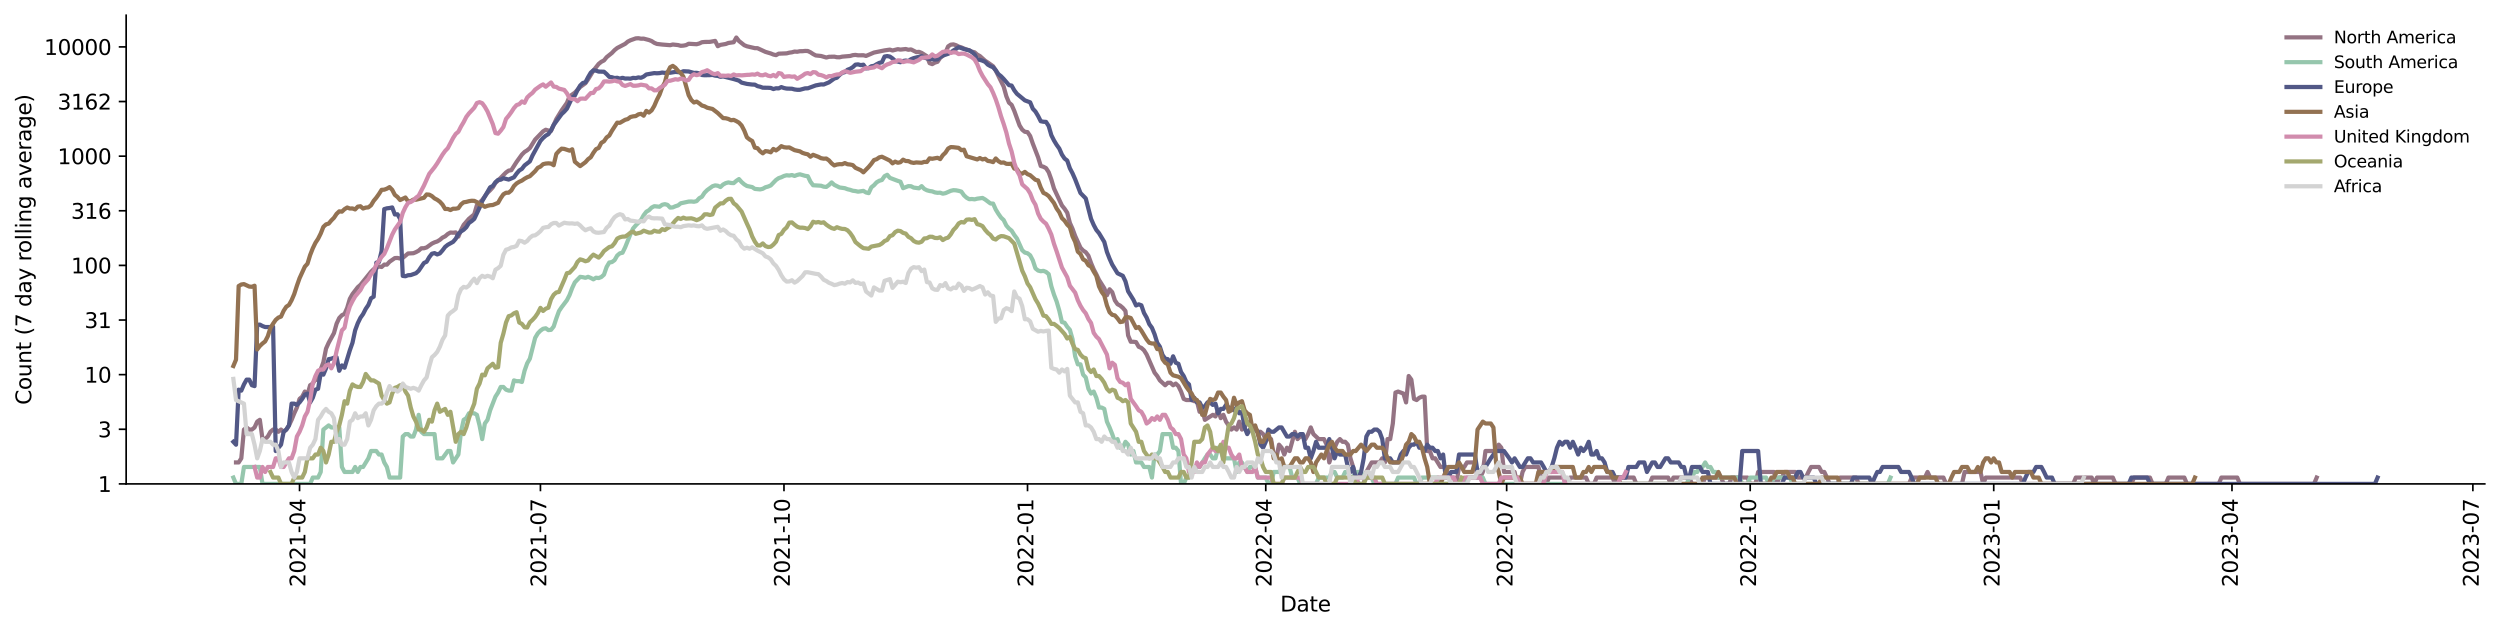 <?xml version="1.0" encoding="utf-8" standalone="no"?>
<!DOCTYPE svg PUBLIC "-//W3C//DTD SVG 1.1//EN"
  "http://www.w3.org/Graphics/SVG/1.1/DTD/svg11.dtd">
<svg xmlns:xlink="http://www.w3.org/1999/xlink" width="1182.891pt" height="298.621pt" viewBox="0 0 1182.891 298.621" xmlns="http://www.w3.org/2000/svg" version="1.1">
 <defs>
  <style type="text/css">*{stroke-linejoin: round; stroke-linecap: butt}</style>
 </defs>
 <g id="figure_1">
  <g id="patch_1">
   <path d="M 0 298.621 
L 1182.891 298.621 
L 1182.891 0 
L 0 0 
z
" style="fill: #ffffff"/>
  </g>
  <g id="axes_1">
   <g id="patch_2">
    <path d="M 59.691 228.96 
L 1175.691 228.96 
L 1175.691 7.2 
L 59.691 7.2 
z
" style="fill: #ffffff"/>
   </g>
   <g id="matplotlib.axis_1">
    <g id="xtick_1">
     <g id="line2d_1">
      <defs>
       <path id="m94225030e4" d="M 0 0 
L 0 3.5 
" style="stroke: #000000; stroke-width: 0.8"/>
      </defs>
      <g>
       <use xlink:href="#m94225030e4" x="141.731" y="228.96" style="stroke: #000000; stroke-width: 0.8"/>
      </g>
     </g>
     <g id="text_1">
      <!-- 2021-04 -->
      <g transform="translate(144.49 277.743)rotate(-90)scale(0.1 -0.1)">
       <defs>
        <path id="DejaVuSans-32" d="M 1228 531 
L 3431 531 
L 3431 0 
L 469 0 
L 469 531 
Q 828 903 1448 1529 
Q 2069 2156 2228 2338 
Q 2531 2678 2651 2914 
Q 2772 3150 2772 3378 
Q 2772 3750 2511 3984 
Q 2250 4219 1831 4219 
Q 1534 4219 1204 4116 
Q 875 4013 500 3803 
L 500 4441 
Q 881 4594 1212 4672 
Q 1544 4750 1819 4750 
Q 2544 4750 2975 4387 
Q 3406 4025 3406 3419 
Q 3406 3131 3298 2873 
Q 3191 2616 2906 2266 
Q 2828 2175 2409 1742 
Q 1991 1309 1228 531 
z
" transform="scale(0.016)"/>
        <path id="DejaVuSans-30" d="M 2034 4250 
Q 1547 4250 1301 3770 
Q 1056 3291 1056 2328 
Q 1056 1369 1301 889 
Q 1547 409 2034 409 
Q 2525 409 2770 889 
Q 3016 1369 3016 2328 
Q 3016 3291 2770 3770 
Q 2525 4250 2034 4250 
z
M 2034 4750 
Q 2819 4750 3233 4129 
Q 3647 3509 3647 2328 
Q 3647 1150 3233 529 
Q 2819 -91 2034 -91 
Q 1250 -91 836 529 
Q 422 1150 422 2328 
Q 422 3509 836 4129 
Q 1250 4750 2034 4750 
z
" transform="scale(0.016)"/>
        <path id="DejaVuSans-31" d="M 794 531 
L 1825 531 
L 1825 4091 
L 703 3866 
L 703 4441 
L 1819 4666 
L 2450 4666 
L 2450 531 
L 3481 531 
L 3481 0 
L 794 0 
L 794 531 
z
" transform="scale(0.016)"/>
        <path id="DejaVuSans-2d" d="M 313 2009 
L 1997 2009 
L 1997 1497 
L 313 1497 
L 313 2009 
z
" transform="scale(0.016)"/>
        <path id="DejaVuSans-34" d="M 2419 4116 
L 825 1625 
L 2419 1625 
L 2419 4116 
z
M 2253 4666 
L 3047 4666 
L 3047 1625 
L 3713 1625 
L 3713 1100 
L 3047 1100 
L 3047 0 
L 2419 0 
L 2419 1100 
L 313 1100 
L 313 1709 
L 2253 4666 
z
" transform="scale(0.016)"/>
       </defs>
       <use xlink:href="#DejaVuSans-32"/>
       <use xlink:href="#DejaVuSans-30" x="63.623"/>
       <use xlink:href="#DejaVuSans-32" x="127.246"/>
       <use xlink:href="#DejaVuSans-31" x="190.869"/>
       <use xlink:href="#DejaVuSans-2d" x="254.492"/>
       <use xlink:href="#DejaVuSans-30" x="290.576"/>
       <use xlink:href="#DejaVuSans-34" x="354.199"/>
      </g>
     </g>
    </g>
    <g id="xtick_2">
     <g id="line2d_2">
      <g>
       <use xlink:href="#m94225030e4" x="255.711" y="228.96" style="stroke: #000000; stroke-width: 0.8"/>
      </g>
     </g>
     <g id="text_2">
      <!-- 2021-07 -->
      <g transform="translate(258.47 277.743)rotate(-90)scale(0.1 -0.1)">
       <defs>
        <path id="DejaVuSans-37" d="M 525 4666 
L 3525 4666 
L 3525 4397 
L 1831 0 
L 1172 0 
L 2766 4134 
L 525 4134 
L 525 4666 
z
" transform="scale(0.016)"/>
       </defs>
       <use xlink:href="#DejaVuSans-32"/>
       <use xlink:href="#DejaVuSans-30" x="63.623"/>
       <use xlink:href="#DejaVuSans-32" x="127.246"/>
       <use xlink:href="#DejaVuSans-31" x="190.869"/>
       <use xlink:href="#DejaVuSans-2d" x="254.492"/>
       <use xlink:href="#DejaVuSans-30" x="290.576"/>
       <use xlink:href="#DejaVuSans-37" x="354.199"/>
      </g>
     </g>
    </g>
    <g id="xtick_3">
     <g id="line2d_3">
      <g>
       <use xlink:href="#m94225030e4" x="370.943" y="228.96" style="stroke: #000000; stroke-width: 0.8"/>
      </g>
     </g>
     <g id="text_3">
      <!-- 2021-10 -->
      <g transform="translate(373.703 277.743)rotate(-90)scale(0.1 -0.1)">
       <use xlink:href="#DejaVuSans-32"/>
       <use xlink:href="#DejaVuSans-30" x="63.623"/>
       <use xlink:href="#DejaVuSans-32" x="127.246"/>
       <use xlink:href="#DejaVuSans-31" x="190.869"/>
       <use xlink:href="#DejaVuSans-2d" x="254.492"/>
       <use xlink:href="#DejaVuSans-31" x="290.576"/>
       <use xlink:href="#DejaVuSans-30" x="354.199"/>
      </g>
     </g>
    </g>
    <g id="xtick_4">
     <g id="line2d_4">
      <g>
       <use xlink:href="#m94225030e4" x="486.175" y="228.96" style="stroke: #000000; stroke-width: 0.8"/>
      </g>
     </g>
     <g id="text_4">
      <!-- 2022-01 -->
      <g transform="translate(488.935 277.743)rotate(-90)scale(0.1 -0.1)">
       <use xlink:href="#DejaVuSans-32"/>
       <use xlink:href="#DejaVuSans-30" x="63.623"/>
       <use xlink:href="#DejaVuSans-32" x="127.246"/>
       <use xlink:href="#DejaVuSans-32" x="190.869"/>
       <use xlink:href="#DejaVuSans-2d" x="254.492"/>
       <use xlink:href="#DejaVuSans-30" x="290.576"/>
       <use xlink:href="#DejaVuSans-31" x="354.199"/>
      </g>
     </g>
    </g>
    <g id="xtick_5">
     <g id="line2d_5">
      <g>
       <use xlink:href="#m94225030e4" x="598.903" y="228.96" style="stroke: #000000; stroke-width: 0.8"/>
      </g>
     </g>
     <g id="text_5">
      <!-- 2022-04 -->
      <g transform="translate(601.662 277.743)rotate(-90)scale(0.1 -0.1)">
       <use xlink:href="#DejaVuSans-32"/>
       <use xlink:href="#DejaVuSans-30" x="63.623"/>
       <use xlink:href="#DejaVuSans-32" x="127.246"/>
       <use xlink:href="#DejaVuSans-32" x="190.869"/>
       <use xlink:href="#DejaVuSans-2d" x="254.492"/>
       <use xlink:href="#DejaVuSans-30" x="290.576"/>
       <use xlink:href="#DejaVuSans-34" x="354.199"/>
      </g>
     </g>
    </g>
    <g id="xtick_6">
     <g id="line2d_6">
      <g>
       <use xlink:href="#m94225030e4" x="712.883" y="228.96" style="stroke: #000000; stroke-width: 0.8"/>
      </g>
     </g>
     <g id="text_6">
      <!-- 2022-07 -->
      <g transform="translate(715.642 277.743)rotate(-90)scale(0.1 -0.1)">
       <use xlink:href="#DejaVuSans-32"/>
       <use xlink:href="#DejaVuSans-30" x="63.623"/>
       <use xlink:href="#DejaVuSans-32" x="127.246"/>
       <use xlink:href="#DejaVuSans-32" x="190.869"/>
       <use xlink:href="#DejaVuSans-2d" x="254.492"/>
       <use xlink:href="#DejaVuSans-30" x="290.576"/>
       <use xlink:href="#DejaVuSans-37" x="354.199"/>
      </g>
     </g>
    </g>
    <g id="xtick_7">
     <g id="line2d_7">
      <g>
       <use xlink:href="#m94225030e4" x="828.115" y="228.96" style="stroke: #000000; stroke-width: 0.8"/>
      </g>
     </g>
     <g id="text_7">
      <!-- 2022-10 -->
      <g transform="translate(830.874 277.743)rotate(-90)scale(0.1 -0.1)">
       <use xlink:href="#DejaVuSans-32"/>
       <use xlink:href="#DejaVuSans-30" x="63.623"/>
       <use xlink:href="#DejaVuSans-32" x="127.246"/>
       <use xlink:href="#DejaVuSans-32" x="190.869"/>
       <use xlink:href="#DejaVuSans-2d" x="254.492"/>
       <use xlink:href="#DejaVuSans-31" x="290.576"/>
       <use xlink:href="#DejaVuSans-30" x="354.199"/>
      </g>
     </g>
    </g>
    <g id="xtick_8">
     <g id="line2d_8">
      <g>
       <use xlink:href="#m94225030e4" x="943.347" y="228.96" style="stroke: #000000; stroke-width: 0.8"/>
      </g>
     </g>
     <g id="text_8">
      <!-- 2023-01 -->
      <g transform="translate(946.107 277.743)rotate(-90)scale(0.1 -0.1)">
       <defs>
        <path id="DejaVuSans-33" d="M 2597 2516 
Q 3050 2419 3304 2112 
Q 3559 1806 3559 1356 
Q 3559 666 3084 287 
Q 2609 -91 1734 -91 
Q 1441 -91 1130 -33 
Q 819 25 488 141 
L 488 750 
Q 750 597 1062 519 
Q 1375 441 1716 441 
Q 2309 441 2620 675 
Q 2931 909 2931 1356 
Q 2931 1769 2642 2001 
Q 2353 2234 1838 2234 
L 1294 2234 
L 1294 2753 
L 1863 2753 
Q 2328 2753 2575 2939 
Q 2822 3125 2822 3475 
Q 2822 3834 2567 4026 
Q 2313 4219 1838 4219 
Q 1578 4219 1281 4162 
Q 984 4106 628 3988 
L 628 4550 
Q 988 4650 1302 4700 
Q 1616 4750 1894 4750 
Q 2613 4750 3031 4423 
Q 3450 4097 3450 3541 
Q 3450 3153 3228 2886 
Q 3006 2619 2597 2516 
z
" transform="scale(0.016)"/>
       </defs>
       <use xlink:href="#DejaVuSans-32"/>
       <use xlink:href="#DejaVuSans-30" x="63.623"/>
       <use xlink:href="#DejaVuSans-32" x="127.246"/>
       <use xlink:href="#DejaVuSans-33" x="190.869"/>
       <use xlink:href="#DejaVuSans-2d" x="254.492"/>
       <use xlink:href="#DejaVuSans-30" x="290.576"/>
       <use xlink:href="#DejaVuSans-31" x="354.199"/>
      </g>
     </g>
    </g>
    <g id="xtick_9">
     <g id="line2d_9">
      <g>
       <use xlink:href="#m94225030e4" x="1056.074" y="228.96" style="stroke: #000000; stroke-width: 0.8"/>
      </g>
     </g>
     <g id="text_9">
      <!-- 2023-04 -->
      <g transform="translate(1058.834 277.743)rotate(-90)scale(0.1 -0.1)">
       <use xlink:href="#DejaVuSans-32"/>
       <use xlink:href="#DejaVuSans-30" x="63.623"/>
       <use xlink:href="#DejaVuSans-32" x="127.246"/>
       <use xlink:href="#DejaVuSans-33" x="190.869"/>
       <use xlink:href="#DejaVuSans-2d" x="254.492"/>
       <use xlink:href="#DejaVuSans-30" x="290.576"/>
       <use xlink:href="#DejaVuSans-34" x="354.199"/>
      </g>
     </g>
    </g>
    <g id="xtick_10">
     <g id="line2d_10">
      <g>
       <use xlink:href="#m94225030e4" x="1170.054" y="228.96" style="stroke: #000000; stroke-width: 0.8"/>
      </g>
     </g>
     <g id="text_10">
      <!-- 2023-07 -->
      <g transform="translate(1172.814 277.743)rotate(-90)scale(0.1 -0.1)">
       <use xlink:href="#DejaVuSans-32"/>
       <use xlink:href="#DejaVuSans-30" x="63.623"/>
       <use xlink:href="#DejaVuSans-32" x="127.246"/>
       <use xlink:href="#DejaVuSans-33" x="190.869"/>
       <use xlink:href="#DejaVuSans-2d" x="254.492"/>
       <use xlink:href="#DejaVuSans-30" x="290.576"/>
       <use xlink:href="#DejaVuSans-37" x="354.199"/>
      </g>
     </g>
    </g>
    <g id="text_11">
     <!-- Date -->
     <g transform="translate(605.74 289.341)scale(0.1 -0.1)">
      <defs>
       <path id="DejaVuSans-44" d="M 1259 4147 
L 1259 519 
L 2022 519 
Q 2988 519 3436 956 
Q 3884 1394 3884 2338 
Q 3884 3275 3436 3711 
Q 2988 4147 2022 4147 
L 1259 4147 
z
M 628 4666 
L 1925 4666 
Q 3281 4666 3915 4102 
Q 4550 3538 4550 2338 
Q 4550 1131 3912 565 
Q 3275 0 1925 0 
L 628 0 
L 628 4666 
z
" transform="scale(0.016)"/>
       <path id="DejaVuSans-61" d="M 2194 1759 
Q 1497 1759 1228 1600 
Q 959 1441 959 1056 
Q 959 750 1161 570 
Q 1363 391 1709 391 
Q 2188 391 2477 730 
Q 2766 1069 2766 1631 
L 2766 1759 
L 2194 1759 
z
M 3341 1997 
L 3341 0 
L 2766 0 
L 2766 531 
Q 2569 213 2275 61 
Q 1981 -91 1556 -91 
Q 1019 -91 701 211 
Q 384 513 384 1019 
Q 384 1609 779 1909 
Q 1175 2209 1959 2209 
L 2766 2209 
L 2766 2266 
Q 2766 2663 2505 2880 
Q 2244 3097 1772 3097 
Q 1472 3097 1187 3025 
Q 903 2953 641 2809 
L 641 3341 
Q 956 3463 1253 3523 
Q 1550 3584 1831 3584 
Q 2591 3584 2966 3190 
Q 3341 2797 3341 1997 
z
" transform="scale(0.016)"/>
       <path id="DejaVuSans-74" d="M 1172 4494 
L 1172 3500 
L 2356 3500 
L 2356 3053 
L 1172 3053 
L 1172 1153 
Q 1172 725 1289 603 
Q 1406 481 1766 481 
L 2356 481 
L 2356 0 
L 1766 0 
Q 1100 0 847 248 
Q 594 497 594 1153 
L 594 3053 
L 172 3053 
L 172 3500 
L 594 3500 
L 594 4494 
L 1172 4494 
z
" transform="scale(0.016)"/>
       <path id="DejaVuSans-65" d="M 3597 1894 
L 3597 1613 
L 953 1613 
Q 991 1019 1311 708 
Q 1631 397 2203 397 
Q 2534 397 2845 478 
Q 3156 559 3463 722 
L 3463 178 
Q 3153 47 2828 -22 
Q 2503 -91 2169 -91 
Q 1331 -91 842 396 
Q 353 884 353 1716 
Q 353 2575 817 3079 
Q 1281 3584 2069 3584 
Q 2775 3584 3186 3129 
Q 3597 2675 3597 1894 
z
M 3022 2063 
Q 3016 2534 2758 2815 
Q 2500 3097 2075 3097 
Q 1594 3097 1305 2825 
Q 1016 2553 972 2059 
L 3022 2063 
z
" transform="scale(0.016)"/>
      </defs>
      <use xlink:href="#DejaVuSans-44"/>
      <use xlink:href="#DejaVuSans-61" x="77.002"/>
      <use xlink:href="#DejaVuSans-74" x="138.281"/>
      <use xlink:href="#DejaVuSans-65" x="177.49"/>
     </g>
    </g>
   </g>
   <g id="matplotlib.axis_2">
    <g id="ytick_1">
     <g id="line2d_11">
      <defs>
       <path id="m1d463d4be5" d="M 0 0 
L -3.5 0 
" style="stroke: #000000; stroke-width: 0.8"/>
      </defs>
      <g>
       <use xlink:href="#m1d463d4be5" x="59.691" y="228.96" style="stroke: #000000; stroke-width: 0.8"/>
      </g>
     </g>
     <g id="text_12">
      <!-- 1 -->
      <g transform="translate(46.328 232.759)scale(0.1 -0.1)">
       <use xlink:href="#DejaVuSans-31"/>
      </g>
     </g>
    </g>
    <g id="ytick_2">
     <g id="line2d_12">
      <g>
       <use xlink:href="#m1d463d4be5" x="59.691" y="203.114" style="stroke: #000000; stroke-width: 0.8"/>
      </g>
     </g>
     <g id="text_13">
      <!-- 3 -->
      <g transform="translate(46.328 206.913)scale(0.1 -0.1)">
       <use xlink:href="#DejaVuSans-33"/>
      </g>
     </g>
    </g>
    <g id="ytick_3">
     <g id="line2d_13">
      <g>
       <use xlink:href="#m1d463d4be5" x="59.691" y="177.268" style="stroke: #000000; stroke-width: 0.8"/>
      </g>
     </g>
     <g id="text_14">
      <!-- 10 -->
      <g transform="translate(39.966 181.067)scale(0.1 -0.1)">
       <use xlink:href="#DejaVuSans-31"/>
       <use xlink:href="#DejaVuSans-30" x="63.623"/>
      </g>
     </g>
    </g>
    <g id="ytick_4">
     <g id="line2d_14">
      <g>
       <use xlink:href="#m1d463d4be5" x="59.691" y="151.422" style="stroke: #000000; stroke-width: 0.8"/>
      </g>
     </g>
     <g id="text_15">
      <!-- 31 -->
      <g transform="translate(39.966 155.221)scale(0.1 -0.1)">
       <use xlink:href="#DejaVuSans-33"/>
       <use xlink:href="#DejaVuSans-31" x="63.623"/>
      </g>
     </g>
    </g>
    <g id="ytick_5">
     <g id="line2d_15">
      <g>
       <use xlink:href="#m1d463d4be5" x="59.691" y="125.576" style="stroke: #000000; stroke-width: 0.8"/>
      </g>
     </g>
     <g id="text_16">
      <!-- 100 -->
      <g transform="translate(33.603 129.375)scale(0.1 -0.1)">
       <use xlink:href="#DejaVuSans-31"/>
       <use xlink:href="#DejaVuSans-30" x="63.623"/>
       <use xlink:href="#DejaVuSans-30" x="127.246"/>
      </g>
     </g>
    </g>
    <g id="ytick_6">
     <g id="line2d_16">
      <g>
       <use xlink:href="#m1d463d4be5" x="59.691" y="99.73" style="stroke: #000000; stroke-width: 0.8"/>
      </g>
     </g>
     <g id="text_17">
      <!-- 316 -->
      <g transform="translate(33.603 103.529)scale(0.1 -0.1)">
       <defs>
        <path id="DejaVuSans-36" d="M 2113 2584 
Q 1688 2584 1439 2293 
Q 1191 2003 1191 1497 
Q 1191 994 1439 701 
Q 1688 409 2113 409 
Q 2538 409 2786 701 
Q 3034 994 3034 1497 
Q 3034 2003 2786 2293 
Q 2538 2584 2113 2584 
z
M 3366 4563 
L 3366 3988 
Q 3128 4100 2886 4159 
Q 2644 4219 2406 4219 
Q 1781 4219 1451 3797 
Q 1122 3375 1075 2522 
Q 1259 2794 1537 2939 
Q 1816 3084 2150 3084 
Q 2853 3084 3261 2657 
Q 3669 2231 3669 1497 
Q 3669 778 3244 343 
Q 2819 -91 2113 -91 
Q 1303 -91 875 529 
Q 447 1150 447 2328 
Q 447 3434 972 4092 
Q 1497 4750 2381 4750 
Q 2619 4750 2861 4703 
Q 3103 4656 3366 4563 
z
" transform="scale(0.016)"/>
       </defs>
       <use xlink:href="#DejaVuSans-33"/>
       <use xlink:href="#DejaVuSans-31" x="63.623"/>
       <use xlink:href="#DejaVuSans-36" x="127.246"/>
      </g>
     </g>
    </g>
    <g id="ytick_7">
     <g id="line2d_17">
      <g>
       <use xlink:href="#m1d463d4be5" x="59.691" y="73.884" style="stroke: #000000; stroke-width: 0.8"/>
      </g>
     </g>
     <g id="text_18">
      <!-- 1000 -->
      <g transform="translate(27.241 77.683)scale(0.1 -0.1)">
       <use xlink:href="#DejaVuSans-31"/>
       <use xlink:href="#DejaVuSans-30" x="63.623"/>
       <use xlink:href="#DejaVuSans-30" x="127.246"/>
       <use xlink:href="#DejaVuSans-30" x="190.869"/>
      </g>
     </g>
    </g>
    <g id="ytick_8">
     <g id="line2d_18">
      <g>
       <use xlink:href="#m1d463d4be5" x="59.691" y="48.038" style="stroke: #000000; stroke-width: 0.8"/>
      </g>
     </g>
     <g id="text_19">
      <!-- 3162 -->
      <g transform="translate(27.241 51.837)scale(0.1 -0.1)">
       <use xlink:href="#DejaVuSans-33"/>
       <use xlink:href="#DejaVuSans-31" x="63.623"/>
       <use xlink:href="#DejaVuSans-36" x="127.246"/>
       <use xlink:href="#DejaVuSans-32" x="190.869"/>
      </g>
     </g>
    </g>
    <g id="ytick_9">
     <g id="line2d_19">
      <g>
       <use xlink:href="#m1d463d4be5" x="59.691" y="22.192" style="stroke: #000000; stroke-width: 0.8"/>
      </g>
     </g>
     <g id="text_20">
      <!-- 10000 -->
      <g transform="translate(20.878 25.991)scale(0.1 -0.1)">
       <use xlink:href="#DejaVuSans-31"/>
       <use xlink:href="#DejaVuSans-30" x="63.623"/>
       <use xlink:href="#DejaVuSans-30" x="127.246"/>
       <use xlink:href="#DejaVuSans-30" x="190.869"/>
       <use xlink:href="#DejaVuSans-30" x="254.492"/>
      </g>
     </g>
    </g>
    <g id="text_21">
     <!-- Count (7 day rolling average) -->
     <g transform="translate(14.798 191.548)rotate(-90)scale(0.1 -0.1)">
      <defs>
       <path id="DejaVuSans-43" d="M 4122 4306 
L 4122 3641 
Q 3803 3938 3442 4084 
Q 3081 4231 2675 4231 
Q 1875 4231 1450 3742 
Q 1025 3253 1025 2328 
Q 1025 1406 1450 917 
Q 1875 428 2675 428 
Q 3081 428 3442 575 
Q 3803 722 4122 1019 
L 4122 359 
Q 3791 134 3420 21 
Q 3050 -91 2638 -91 
Q 1578 -91 968 557 
Q 359 1206 359 2328 
Q 359 3453 968 4101 
Q 1578 4750 2638 4750 
Q 3056 4750 3426 4639 
Q 3797 4528 4122 4306 
z
" transform="scale(0.016)"/>
       <path id="DejaVuSans-6f" d="M 1959 3097 
Q 1497 3097 1228 2736 
Q 959 2375 959 1747 
Q 959 1119 1226 758 
Q 1494 397 1959 397 
Q 2419 397 2687 759 
Q 2956 1122 2956 1747 
Q 2956 2369 2687 2733 
Q 2419 3097 1959 3097 
z
M 1959 3584 
Q 2709 3584 3137 3096 
Q 3566 2609 3566 1747 
Q 3566 888 3137 398 
Q 2709 -91 1959 -91 
Q 1206 -91 779 398 
Q 353 888 353 1747 
Q 353 2609 779 3096 
Q 1206 3584 1959 3584 
z
" transform="scale(0.016)"/>
       <path id="DejaVuSans-75" d="M 544 1381 
L 544 3500 
L 1119 3500 
L 1119 1403 
Q 1119 906 1312 657 
Q 1506 409 1894 409 
Q 2359 409 2629 706 
Q 2900 1003 2900 1516 
L 2900 3500 
L 3475 3500 
L 3475 0 
L 2900 0 
L 2900 538 
Q 2691 219 2414 64 
Q 2138 -91 1772 -91 
Q 1169 -91 856 284 
Q 544 659 544 1381 
z
M 1991 3584 
L 1991 3584 
z
" transform="scale(0.016)"/>
       <path id="DejaVuSans-6e" d="M 3513 2113 
L 3513 0 
L 2938 0 
L 2938 2094 
Q 2938 2591 2744 2837 
Q 2550 3084 2163 3084 
Q 1697 3084 1428 2787 
Q 1159 2491 1159 1978 
L 1159 0 
L 581 0 
L 581 3500 
L 1159 3500 
L 1159 2956 
Q 1366 3272 1645 3428 
Q 1925 3584 2291 3584 
Q 2894 3584 3203 3211 
Q 3513 2838 3513 2113 
z
" transform="scale(0.016)"/>
       <path id="DejaVuSans-20" transform="scale(0.016)"/>
       <path id="DejaVuSans-28" d="M 1984 4856 
Q 1566 4138 1362 3434 
Q 1159 2731 1159 2009 
Q 1159 1288 1364 580 
Q 1569 -128 1984 -844 
L 1484 -844 
Q 1016 -109 783 600 
Q 550 1309 550 2009 
Q 550 2706 781 3412 
Q 1013 4119 1484 4856 
L 1984 4856 
z
" transform="scale(0.016)"/>
       <path id="DejaVuSans-64" d="M 2906 2969 
L 2906 4863 
L 3481 4863 
L 3481 0 
L 2906 0 
L 2906 525 
Q 2725 213 2448 61 
Q 2172 -91 1784 -91 
Q 1150 -91 751 415 
Q 353 922 353 1747 
Q 353 2572 751 3078 
Q 1150 3584 1784 3584 
Q 2172 3584 2448 3432 
Q 2725 3281 2906 2969 
z
M 947 1747 
Q 947 1113 1208 752 
Q 1469 391 1925 391 
Q 2381 391 2643 752 
Q 2906 1113 2906 1747 
Q 2906 2381 2643 2742 
Q 2381 3103 1925 3103 
Q 1469 3103 1208 2742 
Q 947 2381 947 1747 
z
" transform="scale(0.016)"/>
       <path id="DejaVuSans-79" d="M 2059 -325 
Q 1816 -950 1584 -1140 
Q 1353 -1331 966 -1331 
L 506 -1331 
L 506 -850 
L 844 -850 
Q 1081 -850 1212 -737 
Q 1344 -625 1503 -206 
L 1606 56 
L 191 3500 
L 800 3500 
L 1894 763 
L 2988 3500 
L 3597 3500 
L 2059 -325 
z
" transform="scale(0.016)"/>
       <path id="DejaVuSans-72" d="M 2631 2963 
Q 2534 3019 2420 3045 
Q 2306 3072 2169 3072 
Q 1681 3072 1420 2755 
Q 1159 2438 1159 1844 
L 1159 0 
L 581 0 
L 581 3500 
L 1159 3500 
L 1159 2956 
Q 1341 3275 1631 3429 
Q 1922 3584 2338 3584 
Q 2397 3584 2469 3576 
Q 2541 3569 2628 3553 
L 2631 2963 
z
" transform="scale(0.016)"/>
       <path id="DejaVuSans-6c" d="M 603 4863 
L 1178 4863 
L 1178 0 
L 603 0 
L 603 4863 
z
" transform="scale(0.016)"/>
       <path id="DejaVuSans-69" d="M 603 3500 
L 1178 3500 
L 1178 0 
L 603 0 
L 603 3500 
z
M 603 4863 
L 1178 4863 
L 1178 4134 
L 603 4134 
L 603 4863 
z
" transform="scale(0.016)"/>
       <path id="DejaVuSans-67" d="M 2906 1791 
Q 2906 2416 2648 2759 
Q 2391 3103 1925 3103 
Q 1463 3103 1205 2759 
Q 947 2416 947 1791 
Q 947 1169 1205 825 
Q 1463 481 1925 481 
Q 2391 481 2648 825 
Q 2906 1169 2906 1791 
z
M 3481 434 
Q 3481 -459 3084 -895 
Q 2688 -1331 1869 -1331 
Q 1566 -1331 1297 -1286 
Q 1028 -1241 775 -1147 
L 775 -588 
Q 1028 -725 1275 -790 
Q 1522 -856 1778 -856 
Q 2344 -856 2625 -561 
Q 2906 -266 2906 331 
L 2906 616 
Q 2728 306 2450 153 
Q 2172 0 1784 0 
Q 1141 0 747 490 
Q 353 981 353 1791 
Q 353 2603 747 3093 
Q 1141 3584 1784 3584 
Q 2172 3584 2450 3431 
Q 2728 3278 2906 2969 
L 2906 3500 
L 3481 3500 
L 3481 434 
z
" transform="scale(0.016)"/>
       <path id="DejaVuSans-76" d="M 191 3500 
L 800 3500 
L 1894 563 
L 2988 3500 
L 3597 3500 
L 2284 0 
L 1503 0 
L 191 3500 
z
" transform="scale(0.016)"/>
       <path id="DejaVuSans-29" d="M 513 4856 
L 1013 4856 
Q 1481 4119 1714 3412 
Q 1947 2706 1947 2009 
Q 1947 1309 1714 600 
Q 1481 -109 1013 -844 
L 513 -844 
Q 928 -128 1133 580 
Q 1338 1288 1338 2009 
Q 1338 2731 1133 3434 
Q 928 4138 513 4856 
z
" transform="scale(0.016)"/>
      </defs>
      <use xlink:href="#DejaVuSans-43"/>
      <use xlink:href="#DejaVuSans-6f" x="69.824"/>
      <use xlink:href="#DejaVuSans-75" x="131.006"/>
      <use xlink:href="#DejaVuSans-6e" x="194.385"/>
      <use xlink:href="#DejaVuSans-74" x="257.764"/>
      <use xlink:href="#DejaVuSans-20" x="296.973"/>
      <use xlink:href="#DejaVuSans-28" x="328.76"/>
      <use xlink:href="#DejaVuSans-37" x="367.773"/>
      <use xlink:href="#DejaVuSans-20" x="431.396"/>
      <use xlink:href="#DejaVuSans-64" x="463.184"/>
      <use xlink:href="#DejaVuSans-61" x="526.66"/>
      <use xlink:href="#DejaVuSans-79" x="587.939"/>
      <use xlink:href="#DejaVuSans-20" x="647.119"/>
      <use xlink:href="#DejaVuSans-72" x="678.906"/>
      <use xlink:href="#DejaVuSans-6f" x="717.77"/>
      <use xlink:href="#DejaVuSans-6c" x="778.951"/>
      <use xlink:href="#DejaVuSans-6c" x="806.734"/>
      <use xlink:href="#DejaVuSans-69" x="834.518"/>
      <use xlink:href="#DejaVuSans-6e" x="862.301"/>
      <use xlink:href="#DejaVuSans-67" x="925.68"/>
      <use xlink:href="#DejaVuSans-20" x="989.156"/>
      <use xlink:href="#DejaVuSans-61" x="1020.943"/>
      <use xlink:href="#DejaVuSans-76" x="1082.223"/>
      <use xlink:href="#DejaVuSans-65" x="1141.402"/>
      <use xlink:href="#DejaVuSans-72" x="1202.926"/>
      <use xlink:href="#DejaVuSans-61" x="1244.039"/>
      <use xlink:href="#DejaVuSans-67" x="1305.318"/>
      <use xlink:href="#DejaVuSans-65" x="1368.795"/>
      <use xlink:href="#DejaVuSans-29" x="1430.318"/>
     </g>
    </g>
   </g>
   <g id="line2d_20">
    <path d="M 111.67 218.813 
L 112.923 218.813 
L 114.175 216.86 
L 115.428 203.252 
L 116.681 202.254 
L 117.933 203.252 
L 119.186 203.252 
L 120.438 202.254 
L 121.691 199.502 
L 122.943 198.655 
L 124.196 207.757 
L 125.448 207.757 
L 126.701 206.543 
L 127.953 204.297 
L 129.206 203.252 
L 130.458 203.252 
L 131.711 204.297 
L 132.963 203.252 
L 134.216 204.297 
L 135.468 203.252 
L 136.721 201.299 
L 137.973 198.655 
L 139.226 195.553 
L 140.479 192.829 
L 141.731 188.736 
L 142.984 187.691 
L 144.236 185.275 
L 145.489 186.693 
L 146.741 182.277 
L 147.994 181.49 
L 149.246 179.28 
L 150.499 179.992 
L 151.751 174.839 
L 153.004 171.378 
L 154.256 164.981 
L 155.509 162.193 
L 158.014 157.614 
L 159.266 153.146 
L 160.519 150.465 
L 161.771 149.144 
L 163.024 148.512 
L 164.276 145.67 
L 165.529 141.395 
L 166.782 139.173 
L 169.287 135.898 
L 170.539 134.807 
L 175.549 128.592 
L 176.802 127.378 
L 178.054 126.863 
L 179.307 126.062 
L 180.559 126.326 
L 181.812 125.194 
L 183.064 125.226 
L 184.317 123.848 
L 186.822 122.106 
L 188.074 122.051 
L 189.327 122.327 
L 190.58 122.024 
L 193.085 119.934 
L 195.59 119.81 
L 196.842 119.295 
L 198.095 118.602 
L 199.347 117.479 
L 200.6 117.457 
L 201.852 117.08 
L 204.357 115.266 
L 205.61 114.667 
L 206.862 114.256 
L 208.115 113.494 
L 209.367 112.434 
L 210.62 111.817 
L 211.872 110.715 
L 213.125 110.015 
L 214.377 110.111 
L 215.63 109.967 
L 216.883 111.939 
L 218.135 108.828 
L 219.388 106.408 
L 221.893 103.505 
L 224.398 101.41 
L 225.65 97.07 
L 228.155 94.631 
L 230.66 91.205 
L 231.913 90.016 
L 233.165 88.632 
L 234.418 86.52 
L 235.67 85.411 
L 238.175 82.855 
L 239.428 81.604 
L 240.681 80.722 
L 241.933 80.518 
L 244.438 76.597 
L 246.943 73.139 
L 248.196 71.896 
L 249.448 71.117 
L 250.701 70.068 
L 253.206 66.041 
L 256.963 62.146 
L 258.216 61.392 
L 259.468 61.767 
L 260.721 61.921 
L 263.226 56.332 
L 265.731 52.238 
L 268.236 48.692 
L 269.489 45.637 
L 271.994 43.839 
L 274.499 41.182 
L 277.004 39.36 
L 278.256 37.538 
L 280.761 33.407 
L 283.266 30.244 
L 284.519 29.238 
L 285.771 28.6 
L 287.024 27.056 
L 289.529 25.051 
L 290.782 23.726 
L 292.034 22.715 
L 295.792 20.749 
L 297.044 19.691 
L 298.297 19.059 
L 300.802 18.169 
L 302.054 18.085 
L 303.307 18.309 
L 304.559 18.282 
L 307.064 18.933 
L 308.317 19.427 
L 309.569 20.254 
L 310.822 20.78 
L 313.327 21.077 
L 317.085 21.38 
L 318.337 21.059 
L 320.842 21.328 
L 322.095 21.671 
L 323.347 21.585 
L 324.6 21.347 
L 325.852 20.704 
L 329.61 20.925 
L 330.862 20.581 
L 332.115 19.985 
L 333.367 19.855 
L 335.872 19.809 
L 338.377 19.355 
L 339.63 21.856 
L 340.883 21.234 
L 343.388 20.812 
L 344.64 20.328 
L 347.145 19.977 
L 348.398 17.76 
L 349.65 19.41 
L 352.155 21.391 
L 353.408 21.902 
L 357.165 22.781 
L 358.418 22.803 
L 362.175 24.545 
L 364.681 25.294 
L 365.933 25.801 
L 367.186 26.086 
L 368.438 25.396 
L 372.196 25.25 
L 373.448 24.92 
L 374.701 24.745 
L 375.953 24.397 
L 377.206 24.488 
L 378.458 24.235 
L 379.711 24.222 
L 380.963 24.095 
L 382.216 24.141 
L 383.468 24.737 
L 384.721 25.567 
L 385.973 26.23 
L 388.479 26.489 
L 390.984 27.222 
L 392.236 26.878 
L 394.741 26.811 
L 395.994 27.073 
L 397.246 27.1 
L 398.499 26.802 
L 402.256 26.482 
L 403.509 26.101 
L 404.761 25.973 
L 406.014 26.177 
L 408.519 26.142 
L 409.771 26.46 
L 413.529 24.866 
L 418.539 23.843 
L 421.044 23.48 
L 422.297 23.889 
L 424.802 23.264 
L 426.054 23.466 
L 428.559 23.193 
L 429.812 23.545 
L 431.064 23.385 
L 433.569 24.657 
L 434.822 24.531 
L 436.074 25.029 
L 438.58 26.605 
L 439.832 29.873 
L 441.085 30.343 
L 442.337 29.626 
L 443.59 29.244 
L 444.842 27.395 
L 446.095 26.405 
L 447.347 24.927 
L 448.6 21.968 
L 449.852 21.144 
L 451.105 21.003 
L 452.357 21.39 
L 453.61 22.05 
L 454.862 22.423 
L 456.115 22.988 
L 458.62 23.852 
L 459.872 24.45 
L 461.125 24.739 
L 462.377 25.837 
L 463.63 26.514 
L 466.135 28.763 
L 467.388 29.574 
L 469.893 31.342 
L 471.145 33.382 
L 474.903 41.013 
L 476.155 45.55 
L 477.408 48.577 
L 478.66 49.628 
L 479.913 52.479 
L 482.418 59.362 
L 483.67 61.352 
L 484.923 62.363 
L 486.175 62.514 
L 487.428 64.36 
L 488.681 67.957 
L 491.186 74.429 
L 492.438 78.531 
L 493.691 78.893 
L 494.943 79.552 
L 496.196 81.487 
L 497.448 84.965 
L 498.701 89.183 
L 502.458 97.233 
L 503.711 98.783 
L 504.963 100.657 
L 506.216 105.485 
L 507.468 108.272 
L 508.721 111.661 
L 511.226 117.19 
L 512.479 118.532 
L 513.731 119.343 
L 514.984 120.981 
L 516.236 124.45 
L 517.489 127.413 
L 518.741 129.798 
L 519.994 132.422 
L 522.499 136.411 
L 523.751 139.708 
L 525.004 136.884 
L 526.256 138.252 
L 527.509 142.12 
L 528.761 143.934 
L 530.014 144.597 
L 531.266 145.67 
L 532.519 147.13 
L 533.771 158.709 
L 535.024 161.707 
L 536.276 161.707 
L 537.529 161.868 
L 538.782 164.072 
L 540.034 164.613 
L 541.287 165.736 
L 542.539 167.742 
L 546.297 176.326 
L 547.549 177.919 
L 548.802 179.992 
L 551.307 182.277 
L 552.559 181.106 
L 553.812 181.106 
L 555.064 182.277 
L 556.317 181.49 
L 557.569 182.682 
L 558.822 185.275 
L 560.074 188.736 
L 561.327 189.277 
L 563.832 189.277 
L 565.085 189.831 
L 566.337 189.831 
L 567.59 194.841 
L 568.842 193.48 
L 570.095 198.655 
L 573.852 196.289 
L 575.105 197.05 
L 576.357 194.15 
L 577.61 197.838 
L 578.862 196.289 
L 580.115 199.502 
L 582.62 203.252 
L 583.872 202.254 
L 585.125 203.252 
L 586.377 199.502 
L 587.63 203.252 
L 588.883 202.254 
L 590.135 199.502 
L 591.388 201.299 
L 592.64 202.254 
L 593.893 202.254 
L 595.145 204.297 
L 596.398 204.297 
L 597.65 205.392 
L 598.903 207.757 
L 601.408 207.757 
L 602.66 215.063 
L 603.913 216.86 
L 605.165 210.401 
L 606.418 211.85 
L 607.67 215.063 
L 608.923 211.85 
L 610.175 213.399 
L 612.681 204.297 
L 613.933 207.757 
L 615.186 206.543 
L 616.438 206.543 
L 617.691 207.757 
L 618.943 205.392 
L 620.196 202.254 
L 621.448 205.392 
L 623.953 207.757 
L 626.458 207.757 
L 627.711 210.401 
L 628.963 218.813 
L 630.216 215.063 
L 631.468 211.85 
L 632.721 209.04 
L 633.973 207.757 
L 635.226 209.04 
L 636.479 209.04 
L 637.731 210.401 
L 638.984 216.86 
L 640.236 220.953 
L 641.489 225.962 
L 642.741 228.96 
L 645.246 228.96 
L 646.499 223.318 
L 649.004 218.813 
L 652.761 218.813 
L 654.014 216.86 
L 655.266 218.813 
L 656.519 207.757 
L 657.771 207.757 
L 659.024 200.382 
L 660.276 185.738 
L 661.529 185.275 
L 664.034 186.211 
L 665.287 190.399 
L 666.539 177.919 
L 667.792 179.633 
L 669.044 188.736 
L 670.297 189.277 
L 671.549 188.208 
L 672.802 187.691 
L 674.054 187.691 
L 675.307 213.399 
L 676.559 213.399 
L 677.812 216.86 
L 679.064 216.86 
L 681.569 220.953 
L 684.074 220.953 
L 685.327 225.962 
L 687.832 225.962 
L 689.085 228.96 
L 690.337 220.953 
L 692.842 220.953 
L 694.095 218.813 
L 697.852 218.813 
L 699.105 225.962 
L 700.357 225.962 
L 701.61 223.318 
L 702.862 213.399 
L 707.872 213.399 
L 709.125 210.401 
L 710.377 211.85 
L 711.63 223.318 
L 716.64 223.318 
L 717.893 228.96 
L 719.145 228.96 
L 720.398 223.318 
L 721.65 220.953 
L 727.913 220.953 
L 729.165 225.962 
L 730.418 228.96 
L 731.67 228.96 
L 732.923 225.962 
L 740.438 225.962 
L 741.691 228.96 
L 742.943 225.962 
L 750.458 225.962 
L 751.711 228.96 
L 754.216 228.96 
L 755.468 225.962 
L 762.984 225.962 
L 764.236 228.96 
L 765.489 225.962 
L 773.004 225.962 
L 774.256 228.96 
L 780.519 228.96 
L 781.771 225.962 
L 789.287 225.962 
L 790.539 228.96 
L 791.792 225.962 
L 799.307 225.962 
L 800.559 228.96 
L 805.569 228.96 
L 806.822 225.962 
L 814.337 225.962 
L 815.59 228.96 
L 818.095 228.96 
L 819.347 225.962 
L 826.862 225.962 
L 828.115 228.96 
L 830.62 228.96 
L 831.872 223.318 
L 839.388 223.318 
L 840.64 228.96 
L 841.893 225.962 
L 843.145 225.962 
L 844.398 223.318 
L 849.408 223.318 
L 850.66 225.962 
L 854.418 225.962 
L 855.67 223.318 
L 856.923 220.953 
L 860.681 220.953 
L 861.933 223.318 
L 863.186 223.318 
L 864.438 225.962 
L 865.691 228.96 
L 869.448 228.96 
L 870.701 225.962 
L 878.216 225.962 
L 879.468 228.96 
L 903.266 228.96 
L 904.519 225.962 
L 910.782 225.962 
L 912.034 223.318 
L 913.287 225.962 
L 919.549 225.962 
L 920.802 228.96 
L 928.317 228.96 
L 929.569 223.318 
L 937.085 223.318 
L 938.337 228.96 
L 939.59 225.962 
L 955.872 225.962 
L 957.125 228.96 
L 980.923 228.96 
L 982.175 225.962 
L 989.691 225.962 
L 990.943 228.96 
L 992.196 225.962 
L 999.711 225.962 
L 1000.963 228.96 
L 1008.479 228.96 
L 1009.731 225.962 
L 1017.246 225.962 
L 1018.499 228.96 
L 1024.761 228.96 
L 1026.014 225.962 
L 1033.529 225.962 
L 1034.782 228.96 
L 1049.812 228.96 
L 1051.064 225.962 
L 1058.58 225.962 
L 1059.832 228.96 
L 1094.903 228.96 
L 1096.155 225.962 
L 1096.155 225.962 
" clip-path="url(#pa89f3d1d63)" style="fill: none; stroke: #947383; stroke-width: 2; stroke-linecap: square"/>
   </g>
   <g id="line2d_21">
    <path d="M 110.418 225.962 
L 111.67 228.96 
L 114.175 228.96 
L 115.428 220.953 
L 122.943 220.953 
L 124.196 228.96 
L 146.741 228.96 
L 147.994 225.962 
L 150.499 225.962 
L 151.751 223.318 
L 153.004 203.252 
L 155.509 201.299 
L 156.761 202.254 
L 160.519 202.254 
L 161.771 220.953 
L 163.024 223.318 
L 166.782 223.318 
L 168.034 220.953 
L 169.287 223.318 
L 170.539 220.953 
L 171.792 220.953 
L 174.297 216.86 
L 175.549 213.399 
L 178.054 213.399 
L 179.307 215.063 
L 180.559 215.063 
L 181.812 218.813 
L 183.064 220.953 
L 184.317 225.962 
L 189.327 225.962 
L 190.58 206.543 
L 191.832 205.392 
L 193.085 205.392 
L 194.337 206.543 
L 195.59 206.543 
L 196.842 203.252 
L 198.095 196.289 
L 199.347 204.297 
L 200.6 205.392 
L 205.61 205.392 
L 206.862 216.86 
L 209.367 216.86 
L 211.872 213.399 
L 213.125 213.399 
L 214.377 218.813 
L 216.883 215.063 
L 218.135 204.297 
L 219.388 198.655 
L 220.64 197.838 
L 221.893 195.553 
L 224.398 195.553 
L 225.65 196.289 
L 226.903 201.299 
L 228.155 207.757 
L 229.408 200.382 
L 230.66 198.655 
L 231.913 194.15 
L 234.418 187.691 
L 235.67 185.738 
L 236.923 183.094 
L 238.175 183.094 
L 239.428 184.377 
L 240.681 184.822 
L 241.933 184.822 
L 243.186 179.992 
L 244.438 180.357 
L 245.691 180.357 
L 246.943 180.729 
L 248.196 175.422 
L 249.448 171.877 
L 250.701 169.714 
L 253.206 159.861 
L 254.458 157.748 
L 255.711 156.442 
L 256.963 155.572 
L 258.216 155.329 
L 259.468 156.19 
L 260.721 156.065 
L 261.973 154.5 
L 263.226 150.66 
L 264.479 147.213 
L 265.731 145.358 
L 268.236 142.053 
L 269.489 139.588 
L 270.741 136.256 
L 271.994 133.583 
L 274.499 130.99 
L 275.751 131.154 
L 277.004 131.443 
L 278.256 130.99 
L 279.509 131.485 
L 280.761 132.163 
L 282.014 131.402 
L 283.266 131.569 
L 284.519 131.072 
L 285.771 129.953 
L 287.024 126.326 
L 288.276 124.207 
L 289.529 123.997 
L 290.782 123.089 
L 292.034 120.928 
L 293.287 119.859 
L 294.539 119.587 
L 295.792 117.014 
L 298.297 110.765 
L 299.549 108.11 
L 300.802 106.655 
L 303.307 104.1 
L 304.559 101.829 
L 305.812 100.187 
L 307.064 99.474 
L 308.317 98.216 
L 309.569 97.562 
L 312.074 97.821 
L 313.327 96.891 
L 314.58 96.598 
L 315.832 96.927 
L 317.085 98.226 
L 318.337 98.122 
L 319.59 97.581 
L 320.842 97.188 
L 322.095 96.187 
L 325.852 95.379 
L 327.105 95.337 
L 328.357 95.463 
L 329.61 95.163 
L 330.862 93.791 
L 332.115 93.086 
L 333.367 91.184 
L 334.62 89.931 
L 337.125 88.124 
L 338.377 87.723 
L 339.63 87.884 
L 340.883 88.484 
L 342.135 87.317 
L 343.388 86.639 
L 344.64 86.313 
L 345.893 86.571 
L 347.145 86.644 
L 348.398 85.566 
L 349.65 84.735 
L 350.903 86.157 
L 352.155 87.235 
L 353.408 87.998 
L 355.913 88.521 
L 357.165 89.381 
L 359.67 89.619 
L 360.923 89.323 
L 362.175 88.607 
L 363.428 88.27 
L 364.681 87.741 
L 367.186 85.144 
L 368.438 84.287 
L 369.691 83.868 
L 370.943 83.265 
L 372.196 82.927 
L 373.448 83.057 
L 374.701 82.817 
L 375.953 83.246 
L 377.206 82.765 
L 378.458 82.471 
L 380.963 83.197 
L 382.216 83.368 
L 383.468 85.969 
L 384.721 87.652 
L 388.479 87.878 
L 389.731 88.325 
L 390.984 88.447 
L 392.236 87.528 
L 393.489 86.318 
L 394.741 87.469 
L 397.246 88.706 
L 399.751 89.05 
L 401.004 89.535 
L 402.256 89.826 
L 403.509 90.254 
L 404.761 90.408 
L 406.014 90.691 
L 408.519 90.314 
L 409.771 91.067 
L 411.024 91.379 
L 412.276 88.638 
L 413.529 87.64 
L 414.782 86.263 
L 416.034 85.534 
L 417.287 85.165 
L 418.539 83.353 
L 419.792 82.712 
L 421.044 84.155 
L 424.802 85.583 
L 426.054 85.986 
L 427.307 89.032 
L 429.812 88.058 
L 431.064 88.118 
L 432.317 88.762 
L 434.822 89.101 
L 436.074 88.076 
L 437.327 89.393 
L 438.58 90.03 
L 439.832 90.374 
L 441.085 90.549 
L 442.337 91.033 
L 443.59 91.233 
L 444.842 91.171 
L 446.095 91.64 
L 447.347 91.386 
L 449.852 90.288 
L 451.105 89.983 
L 452.357 90.056 
L 453.61 90.301 
L 454.862 90.664 
L 456.115 92.424 
L 457.367 93.558 
L 458.62 94.255 
L 459.872 94.159 
L 461.125 94.326 
L 462.377 94.002 
L 464.883 93.659 
L 466.135 94.39 
L 468.64 96.274 
L 469.893 96.335 
L 471.145 99.145 
L 472.398 101.171 
L 473.65 102.948 
L 474.903 104.125 
L 476.155 106.697 
L 477.408 108.139 
L 478.66 109.15 
L 479.913 111.183 
L 481.165 112.848 
L 483.67 118.415 
L 484.923 119.514 
L 486.175 119.834 
L 487.428 120.799 
L 488.681 123.204 
L 489.933 126.999 
L 491.186 128.013 
L 492.438 128.337 
L 493.691 128.156 
L 494.943 128.665 
L 496.196 129.72 
L 497.448 135.445 
L 498.701 139.409 
L 499.953 142.663 
L 501.206 146.963 
L 502.458 152.392 
L 503.711 152.712 
L 504.963 154.616 
L 506.216 156.065 
L 507.468 160.46 
L 508.721 168.597 
L 509.973 172.387 
L 511.226 172.387 
L 512.479 177.268 
L 513.731 178.589 
L 514.984 183.941 
L 516.236 186.211 
L 517.489 185.275 
L 518.741 188.208 
L 519.994 192.829 
L 521.246 192.829 
L 522.499 193.48 
L 523.751 199.502 
L 525.004 202.254 
L 526.256 205.392 
L 527.509 209.04 
L 528.761 207.757 
L 530.014 211.85 
L 531.266 211.85 
L 532.519 209.04 
L 533.771 210.401 
L 535.024 215.063 
L 536.276 213.399 
L 537.529 218.813 
L 540.034 218.813 
L 541.287 220.953 
L 543.792 220.953 
L 545.044 225.962 
L 546.297 215.063 
L 547.549 215.063 
L 548.802 213.399 
L 550.054 205.392 
L 553.812 205.392 
L 555.064 211.85 
L 556.317 211.85 
L 557.569 213.399 
L 558.822 228.96 
L 560.074 228.96 
L 561.327 225.962 
L 562.58 225.962 
L 563.832 223.318 
L 565.085 220.953 
L 567.59 220.953 
L 570.095 216.86 
L 571.347 215.063 
L 572.6 215.063 
L 573.852 216.86 
L 575.105 216.86 
L 576.357 211.85 
L 577.61 213.399 
L 578.862 216.86 
L 583.872 216.86 
L 585.125 223.318 
L 586.377 218.813 
L 587.63 218.813 
L 588.883 220.953 
L 590.135 223.318 
L 591.388 220.953 
L 593.893 220.953 
L 595.145 225.962 
L 598.903 225.962 
L 600.155 228.96 
L 601.408 228.96 
L 602.66 223.318 
L 605.165 223.318 
L 606.418 220.953 
L 610.175 220.953 
L 611.428 225.962 
L 613.933 225.962 
L 615.186 228.96 
L 622.701 228.96 
L 623.953 225.962 
L 628.963 225.962 
L 630.216 223.318 
L 631.468 223.318 
L 632.721 225.962 
L 635.226 225.962 
L 636.479 223.318 
L 637.731 223.318 
L 638.984 225.962 
L 640.236 225.962 
L 641.489 223.318 
L 643.994 223.318 
L 645.246 225.962 
L 649.004 225.962 
L 650.256 228.96 
L 660.276 228.96 
L 661.529 225.962 
L 669.044 225.962 
L 670.297 228.96 
L 671.549 228.96 
L 672.802 225.962 
L 680.317 225.962 
L 681.569 228.96 
L 692.842 228.96 
L 694.095 225.962 
L 701.61 225.962 
L 702.862 228.96 
L 798.054 228.96 
L 799.307 225.962 
L 800.559 225.962 
L 801.812 223.318 
L 803.064 223.318 
L 804.317 220.953 
L 805.569 220.953 
L 806.822 218.813 
L 808.074 220.953 
L 809.327 220.953 
L 810.58 223.318 
L 811.832 223.318 
L 813.085 225.962 
L 823.105 225.962 
L 824.357 228.96 
L 826.862 228.96 
L 828.115 225.962 
L 835.63 225.962 
L 836.883 228.96 
L 838.135 228.96 
L 839.388 225.962 
L 846.903 225.962 
L 848.155 228.96 
L 893.246 228.96 
L 894.499 225.962 
L 894.499 225.962 
" clip-path="url(#pa89f3d1d63)" style="fill: none; stroke: #96c6ad; stroke-width: 2; stroke-linecap: square"/>
   </g>
   <g id="line2d_22">
    <path d="M 110.418 209.04 
L 111.67 210.401 
L 112.923 184.377 
L 114.175 184.822 
L 115.428 181.88 
L 116.681 179.633 
L 117.933 179.633 
L 119.186 182.277 
L 120.438 182.682 
L 121.691 153.7 
L 122.943 153.588 
L 124.196 154.268 
L 125.448 154.734 
L 127.953 154.734 
L 129.206 154.616 
L 130.458 213.399 
L 132.963 210.401 
L 134.216 204.297 
L 135.468 203.252 
L 136.721 201.299 
L 137.973 190.983 
L 139.226 190.983 
L 140.479 191.581 
L 141.731 190.399 
L 142.984 188.736 
L 144.236 186.693 
L 145.489 186.211 
L 146.741 190.399 
L 147.994 188.208 
L 149.246 184.377 
L 150.499 183.941 
L 151.751 176.636 
L 153.004 177.268 
L 154.256 174.27 
L 155.509 169.945 
L 156.761 169.714 
L 158.014 169.261 
L 159.266 169.037 
L 160.519 175.422 
L 161.771 172.909 
L 163.024 173.991 
L 165.529 165.736 
L 166.782 162.193 
L 168.034 156.316 
L 169.287 152.928 
L 170.539 150.368 
L 171.792 148.601 
L 173.044 146.146 
L 174.297 144.3 
L 175.549 141.137 
L 176.802 140.38 
L 178.054 124.298 
L 179.307 123.997 
L 180.559 118.744 
L 181.812 98.939 
L 183.064 98.57 
L 184.317 98.426 
L 185.569 98.15 
L 186.822 101.475 
L 188.074 101.388 
L 189.327 103.565 
L 190.58 130.545 
L 191.832 130.706 
L 193.085 130.227 
L 194.337 130.149 
L 196.842 129.262 
L 198.095 128.12 
L 200.6 124.42 
L 201.852 123.848 
L 203.105 121.671 
L 204.357 120.059 
L 205.61 119.76 
L 206.862 120.388 
L 208.115 119.909 
L 209.367 118.485 
L 210.62 116.818 
L 211.872 115.82 
L 214.377 114.431 
L 215.63 112.994 
L 216.883 110.682 
L 218.135 109.508 
L 219.388 108.707 
L 220.64 107.514 
L 221.893 105.485 
L 223.145 104.637 
L 224.398 103.565 
L 226.903 98.245 
L 228.155 95.179 
L 231.913 88.62 
L 233.165 88.004 
L 234.418 86.235 
L 235.67 85.112 
L 236.923 85.028 
L 238.175 84.328 
L 240.681 84.954 
L 243.186 83.883 
L 244.438 82.126 
L 245.691 80.665 
L 246.943 79.902 
L 248.196 78.269 
L 250.701 76.353 
L 251.953 73.584 
L 255.711 66.679 
L 256.963 65.281 
L 258.216 64.188 
L 259.468 63.463 
L 260.721 61.685 
L 261.973 59.118 
L 265.731 53.991 
L 266.984 52.826 
L 268.236 51.428 
L 270.741 46.157 
L 271.994 45.205 
L 273.246 42.621 
L 274.499 40.488 
L 275.751 39.277 
L 277.004 38.943 
L 278.256 36.53 
L 279.509 34.399 
L 280.761 33.285 
L 282.014 33.425 
L 283.266 33.868 
L 285.771 33.941 
L 287.024 35.044 
L 288.276 36.365 
L 289.529 36.545 
L 290.782 36.929 
L 292.034 36.803 
L 293.287 37.201 
L 294.539 36.818 
L 295.792 37.173 
L 297.044 37.135 
L 298.297 37.232 
L 299.549 36.844 
L 300.802 36.951 
L 302.054 36.634 
L 303.307 36.803 
L 304.559 36.221 
L 305.812 35.246 
L 309.569 34.588 
L 310.822 34.673 
L 312.074 34.588 
L 313.327 34.328 
L 314.58 34.487 
L 315.832 34.322 
L 317.085 34.417 
L 319.59 34.02 
L 322.095 34.248 
L 323.347 33.703 
L 325.852 33.822 
L 328.357 34.499 
L 329.61 34.455 
L 330.862 34.735 
L 332.115 35.49 
L 333.367 35.601 
L 335.872 35.544 
L 337.125 35.435 
L 338.377 35.796 
L 339.63 35.906 
L 340.883 36.345 
L 342.135 36.149 
L 347.145 37.4 
L 349.65 38.155 
L 350.903 39.092 
L 353.408 39.703 
L 355.913 40.004 
L 357.165 40.047 
L 358.418 40.75 
L 359.67 41.04 
L 360.923 41.493 
L 363.428 41.536 
L 364.681 41.604 
L 365.933 42.123 
L 367.186 41.767 
L 368.438 41.819 
L 369.691 41.207 
L 370.943 41.653 
L 372.196 41.905 
L 374.701 41.984 
L 375.953 42.326 
L 377.206 42.487 
L 378.458 42.487 
L 380.963 41.808 
L 382.216 41.783 
L 385.973 40.412 
L 388.479 39.937 
L 389.731 39.986 
L 392.236 38.966 
L 394.741 37.151 
L 395.994 36.79 
L 397.246 35.455 
L 398.499 34.457 
L 399.751 34.139 
L 401.004 33.013 
L 402.256 32.542 
L 403.509 31.782 
L 404.761 30.599 
L 406.014 30.465 
L 407.266 30.812 
L 408.519 30.611 
L 409.771 32.358 
L 411.024 32.239 
L 412.276 31.34 
L 413.529 31.167 
L 414.782 30.398 
L 416.034 29.761 
L 417.287 29.458 
L 418.539 26.748 
L 419.792 26.541 
L 421.044 26.774 
L 422.297 27.643 
L 423.549 28.808 
L 426.054 29.455 
L 427.307 28.861 
L 428.559 28.648 
L 429.812 28.883 
L 431.064 28.006 
L 432.317 27.501 
L 436.074 26.562 
L 437.327 27.263 
L 439.832 27.998 
L 441.085 28.015 
L 442.337 28.167 
L 443.59 28.101 
L 444.842 26.996 
L 446.095 26.307 
L 448.6 25.457 
L 449.852 24.844 
L 451.105 23.896 
L 453.61 22.349 
L 456.115 23.194 
L 457.367 23.563 
L 458.62 23.805 
L 459.872 24.619 
L 461.125 25.743 
L 462.377 28.22 
L 463.63 28.316 
L 464.883 28.712 
L 466.135 29.271 
L 467.388 30.584 
L 468.64 31.301 
L 469.893 31.823 
L 471.145 33.235 
L 472.398 35.09 
L 473.65 36.074 
L 474.903 37.37 
L 477.408 40.279 
L 478.66 40.493 
L 479.913 42.734 
L 481.165 44.376 
L 484.923 47.491 
L 487.428 48.42 
L 488.681 51.453 
L 489.933 52.782 
L 491.186 54.888 
L 492.438 57.362 
L 493.691 57.607 
L 494.943 57.681 
L 496.196 59.646 
L 497.448 63.971 
L 498.701 66.47 
L 499.953 68.531 
L 501.206 70.285 
L 502.458 73.149 
L 503.711 75.022 
L 504.963 75.976 
L 506.216 79.631 
L 507.468 82.001 
L 508.721 84.85 
L 511.226 91.324 
L 513.731 93.892 
L 516.236 103.553 
L 517.489 106.436 
L 518.741 108.798 
L 519.994 110.306 
L 522.499 114.47 
L 523.751 119.198 
L 525.004 122.41 
L 526.256 125.194 
L 528.761 129.3 
L 531.266 130.505 
L 532.519 133.13 
L 533.771 137.805 
L 536.276 141.854 
L 537.529 144.523 
L 538.782 144.007 
L 540.034 144.448 
L 541.287 148.07 
L 542.539 150.271 
L 543.792 153.366 
L 545.044 155.089 
L 546.297 158.155 
L 547.549 162.193 
L 548.802 164.072 
L 550.054 167.953 
L 551.307 169.714 
L 552.559 169.945 
L 553.812 172.131 
L 555.064 168.597 
L 556.317 171.626 
L 557.569 172.131 
L 558.822 176.02 
L 560.074 177.919 
L 561.327 180.729 
L 562.58 181.88 
L 563.832 189.277 
L 565.085 188.208 
L 566.337 190.399 
L 567.59 190.399 
L 568.842 192.829 
L 570.095 192.196 
L 571.347 190.399 
L 572.6 190.399 
L 573.852 191.581 
L 575.105 190.983 
L 576.357 195.553 
L 577.61 193.48 
L 578.862 193.48 
L 580.115 191.581 
L 581.367 192.829 
L 583.872 194.15 
L 585.125 192.829 
L 586.377 195.553 
L 587.63 194.841 
L 588.883 202.254 
L 590.135 205.392 
L 591.388 203.252 
L 592.64 202.254 
L 595.145 204.297 
L 596.398 210.401 
L 597.65 211.85 
L 598.903 209.04 
L 600.155 203.252 
L 601.408 204.297 
L 602.66 204.297 
L 605.165 202.254 
L 606.418 202.254 
L 608.923 206.543 
L 610.175 206.543 
L 611.428 205.392 
L 612.681 205.392 
L 613.933 206.543 
L 615.186 205.392 
L 616.438 205.392 
L 617.691 211.85 
L 618.943 211.85 
L 620.196 216.86 
L 621.448 213.399 
L 622.701 209.04 
L 623.953 211.85 
L 627.711 211.85 
L 628.963 207.757 
L 630.216 211.85 
L 631.468 216.86 
L 632.721 213.399 
L 633.973 215.063 
L 636.479 215.063 
L 637.731 220.953 
L 638.984 223.318 
L 640.236 220.953 
L 641.489 225.962 
L 642.741 225.962 
L 643.994 223.318 
L 645.246 216.86 
L 646.499 206.543 
L 647.751 204.297 
L 649.004 204.297 
L 650.256 203.252 
L 651.509 203.252 
L 652.761 204.297 
L 654.014 207.757 
L 655.266 216.86 
L 657.771 216.86 
L 659.024 218.813 
L 661.529 218.813 
L 662.782 215.063 
L 664.034 213.399 
L 665.287 215.063 
L 666.539 211.85 
L 667.792 210.401 
L 669.044 210.401 
L 670.297 209.04 
L 671.549 211.85 
L 672.802 211.85 
L 674.054 213.399 
L 675.307 210.401 
L 676.559 211.85 
L 677.812 211.85 
L 679.064 213.399 
L 680.317 213.399 
L 681.569 216.86 
L 682.822 215.063 
L 684.074 225.962 
L 685.327 225.962 
L 686.58 223.318 
L 689.085 223.318 
L 690.337 215.063 
L 697.852 215.063 
L 699.105 223.318 
L 700.357 223.318 
L 701.61 220.953 
L 702.862 220.953 
L 705.367 216.86 
L 707.872 213.399 
L 711.63 213.399 
L 714.135 216.86 
L 715.388 218.813 
L 716.64 216.86 
L 719.145 220.953 
L 720.398 220.953 
L 722.903 216.86 
L 724.155 216.86 
L 725.408 218.813 
L 729.165 218.813 
L 730.418 220.953 
L 731.67 223.318 
L 732.923 223.318 
L 734.175 220.953 
L 735.428 216.86 
L 736.681 211.85 
L 737.933 209.04 
L 739.186 210.401 
L 740.438 209.04 
L 741.691 209.04 
L 742.943 211.85 
L 744.196 209.04 
L 745.448 211.85 
L 746.701 215.063 
L 747.953 211.85 
L 749.206 213.399 
L 750.458 211.85 
L 751.711 209.04 
L 752.963 215.063 
L 754.216 215.063 
L 755.468 213.399 
L 756.721 216.86 
L 757.973 216.86 
L 759.226 218.813 
L 760.479 223.318 
L 762.984 223.318 
L 764.236 225.962 
L 769.246 225.962 
L 770.499 220.953 
L 774.256 220.953 
L 775.509 218.813 
L 778.014 218.813 
L 779.266 223.318 
L 781.771 218.813 
L 783.024 218.813 
L 784.276 220.953 
L 785.529 220.953 
L 788.034 216.86 
L 789.287 216.86 
L 790.539 218.813 
L 794.297 218.813 
L 795.549 220.953 
L 796.802 220.953 
L 798.054 225.962 
L 799.307 225.962 
L 800.559 220.953 
L 804.317 220.953 
L 805.569 223.318 
L 808.074 223.318 
L 809.327 228.96 
L 823.105 228.96 
L 824.357 213.399 
L 831.872 213.399 
L 833.125 228.96 
L 843.145 228.96 
L 844.398 225.962 
L 849.408 225.962 
L 850.66 223.318 
L 851.913 223.318 
L 853.165 225.962 
L 858.175 225.962 
L 859.428 228.96 
L 875.711 228.96 
L 876.963 225.962 
L 884.479 225.962 
L 885.731 228.96 
L 886.984 225.962 
L 888.236 223.318 
L 889.489 223.318 
L 890.741 220.953 
L 898.256 220.953 
L 899.509 223.318 
L 903.266 223.318 
L 904.519 225.962 
L 905.771 228.96 
L 957.125 228.96 
L 958.377 225.962 
L 959.63 223.318 
L 962.135 223.318 
L 963.388 220.953 
L 965.893 220.953 
L 967.145 223.318 
L 968.398 225.962 
L 970.903 225.962 
L 972.155 228.96 
L 1007.226 228.96 
L 1008.479 225.962 
L 1015.994 225.962 
L 1017.246 228.96 
L 1123.711 228.96 
L 1124.963 225.962 
L 1124.963 225.962 
" clip-path="url(#pa89f3d1d63)" style="fill: none; stroke: #525886; stroke-width: 2; stroke-linecap: square"/>
   </g>
   <g id="line2d_23">
    <path d="M 110.418 173.175 
L 111.67 170.177 
L 112.923 135.346 
L 114.175 134.614 
L 115.428 134.423 
L 117.933 135.595 
L 119.186 135.695 
L 120.438 135.197 
L 121.691 165.356 
L 122.943 163.719 
L 124.196 162.524 
L 125.448 161.547 
L 126.701 159.134 
L 127.953 155.209 
L 129.206 153.146 
L 130.458 151.357 
L 131.711 150.271 
L 132.963 149.795 
L 134.216 147.046 
L 135.468 145.127 
L 136.721 144.3 
L 137.973 142.053 
L 139.226 139.114 
L 140.479 135.197 
L 141.731 131.653 
L 144.236 126.161 
L 145.489 124.788 
L 146.741 120.695 
L 147.994 117.501 
L 149.246 114.905 
L 150.499 112.994 
L 151.751 110.501 
L 153.004 107.342 
L 154.256 106.164 
L 155.509 105.815 
L 156.761 104.311 
L 158.014 103.065 
L 159.266 101.181 
L 160.519 100.001 
L 161.771 100.145 
L 163.024 98.958 
L 164.276 98.188 
L 165.529 98.657 
L 166.782 98.628 
L 168.034 99.086 
L 169.287 97.784 
L 170.539 97.59 
L 171.792 98.657 
L 173.044 98.235 
L 174.297 98.122 
L 175.549 97.124 
L 176.802 95.039 
L 178.054 93.543 
L 179.307 91.781 
L 180.559 89.82 
L 181.812 89.742 
L 183.064 89.272 
L 184.317 88.54 
L 185.569 89.813 
L 186.822 92.22 
L 188.074 93.191 
L 189.327 94.647 
L 191.832 93.451 
L 193.085 95.296 
L 194.337 95.188 
L 195.59 94.43 
L 196.842 94.494 
L 200.6 93.581 
L 201.852 92.01 
L 203.105 92.104 
L 204.357 92.778 
L 205.61 93.884 
L 206.862 94.526 
L 208.115 95.438 
L 209.367 96.802 
L 210.62 98.88 
L 211.872 98.87 
L 213.125 99.384 
L 214.377 98.744 
L 215.63 98.744 
L 216.883 98.493 
L 218.135 96.713 
L 219.388 95.716 
L 220.64 95.53 
L 221.893 95.188 
L 223.145 94.99 
L 224.398 95.039 
L 225.65 95.639 
L 226.903 96.713 
L 228.155 96.98 
L 229.408 97.859 
L 230.66 97.379 
L 231.913 97.097 
L 233.165 96.998 
L 235.67 95.963 
L 236.923 93.752 
L 238.175 91.939 
L 239.428 91.205 
L 240.681 91.164 
L 241.933 90.122 
L 243.186 88.022 
L 244.438 86.786 
L 245.691 86.013 
L 246.943 85.443 
L 248.196 84.569 
L 249.448 83.868 
L 250.701 83.383 
L 253.206 80.98 
L 254.458 79.396 
L 255.711 78.833 
L 256.963 77.676 
L 258.216 77.389 
L 259.468 77.281 
L 260.721 77.404 
L 261.973 78.171 
L 263.226 72.825 
L 264.479 71.437 
L 265.731 70.34 
L 266.984 70.455 
L 269.489 71.28 
L 270.741 70.643 
L 271.994 76.511 
L 274.499 78.595 
L 277.004 76.746 
L 278.256 75.317 
L 279.509 74.413 
L 280.761 72.311 
L 282.014 70.571 
L 283.266 69.995 
L 284.519 67.583 
L 285.771 66.842 
L 287.024 65.029 
L 288.276 64.132 
L 289.529 61.894 
L 292.034 58.031 
L 293.287 58.127 
L 295.792 56.681 
L 297.044 56.328 
L 298.297 55.37 
L 299.549 55.062 
L 300.802 54.918 
L 302.054 54.111 
L 303.307 53.852 
L 304.559 54.734 
L 305.812 52.472 
L 307.064 53.247 
L 308.317 52.236 
L 309.569 50.125 
L 310.822 47.215 
L 312.074 44.771 
L 313.327 41.316 
L 314.58 38.985 
L 315.832 34.28 
L 317.085 31.821 
L 318.337 31.177 
L 319.59 32.067 
L 320.842 33.555 
L 322.095 34.508 
L 323.347 36.289 
L 325.852 45.044 
L 327.105 47.318 
L 328.357 48.489 
L 329.61 48.077 
L 330.862 48.909 
L 332.115 49.933 
L 333.367 50.291 
L 334.62 50.967 
L 337.125 51.562 
L 339.63 53.487 
L 342.135 55.881 
L 343.388 55.956 
L 344.64 56.287 
L 345.893 56.903 
L 347.145 56.713 
L 348.398 57.304 
L 349.65 58.033 
L 350.903 59.387 
L 352.155 61.8 
L 353.408 64.994 
L 354.66 65.994 
L 355.913 66.723 
L 357.165 69.86 
L 358.418 70.117 
L 359.67 71.599 
L 360.923 72.542 
L 362.175 71.503 
L 363.428 71.654 
L 364.681 72.058 
L 365.933 70.475 
L 367.186 71.168 
L 368.438 70.28 
L 369.691 69.156 
L 370.943 69.658 
L 372.196 69.812 
L 373.448 69.745 
L 375.953 71.049 
L 378.458 71.605 
L 379.711 72.338 
L 380.963 72.74 
L 382.216 73.01 
L 383.468 74.135 
L 384.721 73.255 
L 387.226 74.2 
L 388.479 74.85 
L 389.731 75.072 
L 390.984 75.025 
L 392.236 75.885 
L 393.489 77.3 
L 394.741 78.276 
L 395.994 77.848 
L 397.246 77.672 
L 398.499 77.699 
L 399.751 77.158 
L 401.004 77.714 
L 402.256 77.851 
L 403.509 78.121 
L 404.761 79.404 
L 407.266 80.51 
L 408.519 81.532 
L 411.024 78.974 
L 412.276 77.476 
L 413.529 75.738 
L 414.782 75.331 
L 416.034 74.459 
L 417.287 74.161 
L 419.792 75.372 
L 421.044 76.001 
L 422.297 77.285 
L 423.549 76.478 
L 424.802 77.014 
L 426.054 76.75 
L 427.307 75.558 
L 428.559 76.185 
L 429.812 76.221 
L 431.064 76.834 
L 432.317 77.073 
L 433.569 76.852 
L 436.074 77.014 
L 437.327 76.601 
L 438.58 76.641 
L 439.832 74.914 
L 441.085 75.12 
L 443.59 74.664 
L 444.842 75.276 
L 446.095 73.43 
L 447.347 72.245 
L 448.6 70.299 
L 449.852 69.594 
L 451.105 69.658 
L 453.61 69.965 
L 454.862 71.055 
L 456.115 70.841 
L 457.367 73.938 
L 462.377 75.434 
L 463.63 74.784 
L 464.883 75.427 
L 466.135 75.12 
L 467.388 76.135 
L 468.64 76.317 
L 469.893 76.706 
L 471.145 74.981 
L 472.398 76.263 
L 473.65 76.992 
L 474.903 76.863 
L 476.155 77.498 
L 477.408 77.555 
L 478.66 77.438 
L 479.913 79.756 
L 481.165 80.007 
L 482.418 81.914 
L 483.67 82.158 
L 484.923 81.343 
L 486.175 82.401 
L 487.428 82.898 
L 489.933 85.075 
L 491.186 85.378 
L 492.438 88.756 
L 493.691 91.247 
L 494.943 91.839 
L 496.196 92.778 
L 498.701 96.083 
L 499.953 98.657 
L 501.206 100.426 
L 502.458 103.207 
L 503.711 104.411 
L 504.963 106.272 
L 506.216 107.499 
L 507.468 111.817 
L 508.721 114.451 
L 509.973 119.077 
L 511.226 120.16 
L 512.479 122.719 
L 513.731 123.407 
L 514.984 125.512 
L 516.236 126.161 
L 517.489 128.482 
L 518.741 130.545 
L 519.994 135.495 
L 521.246 138.083 
L 522.499 139.829 
L 523.751 144.523 
L 525.004 147.724 
L 526.256 148.961 
L 527.509 149.236 
L 528.761 150.66 
L 530.014 152.392 
L 531.266 152.181 
L 532.519 150.175 
L 533.771 150.079 
L 535.024 150.465 
L 537.529 155.209 
L 538.782 154.734 
L 540.034 156.442 
L 542.539 160.612 
L 543.792 162.193 
L 545.044 162.524 
L 546.297 162.524 
L 547.549 165.168 
L 548.802 165.168 
L 550.054 169.945 
L 551.307 171.626 
L 552.559 172.387 
L 553.812 176.326 
L 555.064 177.591 
L 557.569 178.251 
L 558.822 178.932 
L 561.327 183.094 
L 562.58 184.822 
L 563.832 186.211 
L 565.085 188.736 
L 566.337 189.277 
L 567.59 191.581 
L 568.842 196.289 
L 570.095 196.289 
L 571.347 191.581 
L 572.6 188.736 
L 573.852 189.277 
L 575.105 188.736 
L 576.357 185.738 
L 577.61 185.738 
L 578.862 187.691 
L 580.115 189.277 
L 581.367 194.841 
L 582.62 194.15 
L 583.872 188.208 
L 585.125 191.581 
L 586.377 190.399 
L 587.63 189.831 
L 588.883 194.15 
L 590.135 195.553 
L 591.388 196.289 
L 592.64 203.252 
L 593.893 201.299 
L 595.145 205.392 
L 596.398 209.04 
L 597.65 209.04 
L 598.903 206.543 
L 600.155 205.392 
L 601.408 209.04 
L 602.66 216.86 
L 603.913 215.063 
L 605.165 218.813 
L 606.418 216.86 
L 607.67 220.953 
L 610.175 220.953 
L 612.681 216.86 
L 613.933 216.86 
L 615.186 218.813 
L 616.438 218.813 
L 617.691 216.86 
L 618.943 216.86 
L 620.196 218.813 
L 621.448 223.318 
L 622.701 218.813 
L 625.206 215.063 
L 626.458 216.86 
L 627.711 213.399 
L 628.963 210.401 
L 630.216 209.04 
L 631.468 211.85 
L 632.721 213.399 
L 635.226 213.399 
L 636.479 215.063 
L 638.984 215.063 
L 640.236 213.399 
L 641.489 213.399 
L 643.994 210.401 
L 646.499 213.399 
L 649.004 210.401 
L 650.256 210.401 
L 651.509 211.85 
L 654.014 211.85 
L 655.266 213.399 
L 656.519 216.86 
L 657.771 218.813 
L 662.782 218.813 
L 664.034 215.063 
L 665.287 210.401 
L 666.539 209.04 
L 667.792 205.392 
L 669.044 206.543 
L 670.297 209.04 
L 671.549 209.04 
L 672.802 211.85 
L 674.054 216.86 
L 675.307 220.953 
L 676.559 228.96 
L 681.569 228.96 
L 682.822 225.962 
L 684.074 223.318 
L 685.327 220.953 
L 689.085 220.953 
L 690.337 218.813 
L 691.59 220.953 
L 692.842 223.318 
L 696.6 223.318 
L 697.852 218.813 
L 699.105 203.252 
L 701.61 199.502 
L 702.862 200.382 
L 705.367 200.382 
L 706.62 202.254 
L 707.872 218.813 
L 709.125 223.318 
L 710.377 228.96 
L 711.63 225.962 
L 719.145 225.962 
L 720.398 228.96 
L 726.66 228.96 
L 727.913 223.318 
L 734.175 223.318 
L 735.428 220.953 
L 744.196 220.953 
L 745.448 225.962 
L 747.953 225.962 
L 749.206 223.318 
L 750.458 223.318 
L 751.711 220.953 
L 752.963 223.318 
L 754.216 220.953 
L 759.226 220.953 
L 760.479 223.318 
L 761.731 223.318 
L 762.984 225.962 
L 765.489 225.962 
L 766.741 228.96 
L 804.317 228.96 
L 805.569 225.962 
L 811.832 225.962 
L 813.085 223.318 
L 814.337 225.962 
L 820.6 225.962 
L 821.852 228.96 
L 836.883 228.96 
L 838.135 225.962 
L 839.388 225.962 
L 840.64 223.318 
L 845.65 223.318 
L 846.903 225.962 
L 848.155 225.962 
L 849.408 228.96 
L 860.681 228.96 
L 861.933 225.962 
L 869.448 225.962 
L 870.701 228.96 
L 907.024 228.96 
L 908.276 225.962 
L 915.792 225.962 
L 917.044 228.96 
L 922.054 228.96 
L 923.307 225.962 
L 924.559 223.318 
L 927.064 223.318 
L 928.317 220.953 
L 930.822 220.953 
L 932.074 223.318 
L 934.58 223.318 
L 935.832 220.953 
L 937.085 223.318 
L 938.337 218.813 
L 939.59 216.86 
L 940.842 216.86 
L 942.095 218.813 
L 943.347 216.86 
L 944.6 218.813 
L 945.852 218.813 
L 947.105 223.318 
L 950.862 223.318 
L 952.115 225.962 
L 953.367 223.318 
L 960.883 223.318 
L 962.135 225.962 
L 964.64 225.962 
L 965.893 228.96 
L 1037.287 228.96 
L 1038.539 225.962 
L 1038.539 225.962 
" clip-path="url(#pa89f3d1d63)" style="fill: none; stroke: #937252; stroke-width: 2; stroke-linecap: square"/>
   </g>
   <g id="line2d_24">
    <path d="M 120.438 220.953 
L 121.691 225.962 
L 122.943 225.962 
L 124.196 220.953 
L 125.448 223.318 
L 126.701 220.953 
L 129.206 220.953 
L 130.458 216.86 
L 131.711 216.86 
L 132.963 220.953 
L 134.216 220.953 
L 136.721 216.86 
L 137.973 216.86 
L 139.226 213.399 
L 140.479 206.543 
L 141.731 204.297 
L 142.984 201.299 
L 144.236 197.05 
L 145.489 194.841 
L 146.741 189.277 
L 147.994 181.49 
L 149.246 177.919 
L 150.499 175.422 
L 151.751 174.839 
L 153.004 174.839 
L 154.256 172.909 
L 155.509 172.387 
L 156.761 174.27 
L 158.014 171.877 
L 159.266 166.123 
L 161.771 156.316 
L 163.024 155.089 
L 164.276 148.961 
L 165.529 144.975 
L 166.782 142.458 
L 168.034 140.256 
L 170.539 137.259 
L 171.792 134.855 
L 174.297 132.034 
L 175.549 129.759 
L 176.802 128.192 
L 178.054 125.194 
L 180.559 121.536 
L 181.812 120.134 
L 183.064 117.412 
L 185.569 111.032 
L 186.822 108.586 
L 189.327 105.018 
L 190.58 100.71 
L 191.832 98.018 
L 193.085 95.972 
L 194.337 95.58 
L 195.59 94.802 
L 196.842 93.52 
L 198.095 92.593 
L 200.6 87.8 
L 203.105 82.251 
L 205.61 79.115 
L 206.862 77.292 
L 209.367 73.167 
L 210.62 71.423 
L 211.872 70.117 
L 214.377 65.3 
L 215.63 63.381 
L 216.883 62.323 
L 218.135 59.868 
L 219.388 57.765 
L 220.64 55.303 
L 221.893 53.659 
L 224.398 50.98 
L 225.65 48.74 
L 226.903 48.339 
L 228.155 48.815 
L 229.408 50.54 
L 230.66 52.73 
L 233.165 58.741 
L 234.418 62.963 
L 235.67 63.25 
L 236.923 61.827 
L 238.175 60.127 
L 239.428 56.277 
L 240.681 54.776 
L 241.933 53.058 
L 243.186 51.137 
L 244.438 49.71 
L 245.691 49.299 
L 246.943 48.006 
L 248.196 48.65 
L 249.448 46.108 
L 250.701 44.909 
L 251.953 43.928 
L 253.206 42.407 
L 255.711 40.6 
L 256.963 39.937 
L 258.216 41.029 
L 260.721 39.027 
L 261.973 40.974 
L 263.226 41.137 
L 264.479 41.934 
L 266.984 42.543 
L 268.236 44.137 
L 269.489 46.483 
L 270.741 46.887 
L 271.994 46.893 
L 273.246 47.888 
L 274.499 46.71 
L 275.751 46.632 
L 277.004 46.736 
L 279.509 44.029 
L 280.761 43.959 
L 282.014 42.127 
L 283.266 41.838 
L 284.519 40.539 
L 285.771 38.553 
L 287.024 38.513 
L 288.276 38.618 
L 289.529 38.473 
L 290.782 38.113 
L 292.034 38.501 
L 293.287 38.7 
L 294.539 40.186 
L 295.792 40.657 
L 298.297 39.785 
L 299.549 40.571 
L 300.802 40.558 
L 302.054 40.406 
L 303.307 40.059 
L 305.812 40.489 
L 307.064 41.795 
L 308.317 41.821 
L 309.569 42.744 
L 310.822 42.708 
L 312.074 41.695 
L 314.58 40.089 
L 315.832 38.287 
L 317.085 38.202 
L 319.59 37.489 
L 320.842 37.696 
L 322.095 37.186 
L 323.347 37.387 
L 324.6 38.1 
L 325.852 37.789 
L 327.105 35.914 
L 328.357 35.152 
L 329.61 35.573 
L 330.862 35.231 
L 332.115 34.107 
L 333.367 33.775 
L 334.62 33.243 
L 337.125 34.783 
L 338.377 35.093 
L 339.63 34.603 
L 340.883 35.844 
L 342.135 35.794 
L 343.388 35.869 
L 344.64 35.705 
L 345.893 35.966 
L 347.145 35.234 
L 348.398 35.678 
L 349.65 35.565 
L 350.903 35.668 
L 353.408 35.432 
L 354.66 35.389 
L 355.913 35.2 
L 357.165 35.346 
L 358.418 34.839 
L 359.67 35.546 
L 360.923 35.623 
L 362.175 35.183 
L 363.428 35.82 
L 364.681 36.088 
L 365.933 35.477 
L 367.186 36.188 
L 368.438 34.566 
L 369.691 34.848 
L 370.943 36.404 
L 372.196 36.164 
L 373.448 36.075 
L 374.701 36.305 
L 375.953 36.165 
L 377.206 37.278 
L 379.711 35.779 
L 380.963 34.874 
L 382.216 34.568 
L 383.468 35.066 
L 384.721 34.123 
L 385.973 34.25 
L 387.226 35.328 
L 388.479 35.536 
L 389.731 35.969 
L 390.984 36.652 
L 392.236 35.986 
L 393.489 36.031 
L 394.741 35.565 
L 395.994 35.242 
L 397.246 35.168 
L 398.499 34.316 
L 399.751 33.705 
L 401.004 33.981 
L 402.256 34.452 
L 404.761 33.936 
L 407.266 33.652 
L 408.519 32.707 
L 409.771 32.119 
L 411.024 32.288 
L 413.529 31.894 
L 414.782 31.118 
L 417.287 32.267 
L 418.539 31.167 
L 419.792 30.478 
L 421.044 30.07 
L 422.297 29.349 
L 423.549 29.203 
L 424.802 28.553 
L 426.054 28.612 
L 427.307 29.369 
L 428.559 29.04 
L 429.812 28.886 
L 432.317 29.502 
L 434.822 28.337 
L 436.074 27.33 
L 438.58 27.152 
L 439.832 26.938 
L 441.085 25.761 
L 442.337 26.678 
L 443.59 26.354 
L 446.095 24.536 
L 448.6 24.201 
L 449.852 25.044 
L 451.105 24.742 
L 452.357 24.836 
L 453.61 25.58 
L 454.862 25.386 
L 456.115 25.376 
L 457.367 25.826 
L 459.872 27.122 
L 461.125 28.172 
L 462.377 30.346 
L 463.63 33.496 
L 464.883 35.897 
L 467.388 39.814 
L 468.64 41.281 
L 469.893 43.943 
L 471.145 47.028 
L 472.398 50.73 
L 473.65 55.024 
L 474.903 58.672 
L 476.155 62.686 
L 477.408 67.918 
L 478.66 71.706 
L 479.913 77.121 
L 481.165 80.652 
L 482.418 82.966 
L 483.67 87.247 
L 486.175 89.496 
L 487.428 91.506 
L 488.681 94.745 
L 489.933 96.873 
L 491.186 101.02 
L 492.438 103.517 
L 493.691 104.827 
L 494.943 105.842 
L 496.196 108.213 
L 497.448 111.015 
L 498.701 115.368 
L 499.953 118.934 
L 502.458 126.593 
L 504.963 131.154 
L 506.216 135.197 
L 508.721 138.478 
L 509.973 142.053 
L 511.226 144.672 
L 512.479 146.715 
L 513.731 148.246 
L 514.984 150.956 
L 516.236 152.819 
L 517.489 157.481 
L 518.741 159.278 
L 519.994 160.46 
L 523.751 167.742 
L 525.004 174.27 
L 526.256 171.626 
L 527.509 172.647 
L 528.761 178.932 
L 530.014 180.729 
L 531.266 181.106 
L 532.519 182.277 
L 533.771 181.49 
L 535.024 188.736 
L 537.529 192.196 
L 538.782 194.15 
L 540.034 194.841 
L 541.287 197.05 
L 542.539 200.382 
L 543.792 199.502 
L 545.044 197.838 
L 546.297 198.655 
L 547.549 197.05 
L 548.802 198.655 
L 550.054 196.289 
L 551.307 196.289 
L 552.559 198.655 
L 553.812 202.254 
L 555.064 203.252 
L 556.317 205.392 
L 557.569 205.392 
L 558.822 207.757 
L 560.074 215.063 
L 561.327 216.86 
L 562.58 223.318 
L 565.085 223.318 
L 566.337 218.813 
L 567.59 220.953 
L 568.842 218.813 
L 570.095 218.813 
L 571.347 215.063 
L 573.852 211.85 
L 575.105 213.399 
L 577.61 213.399 
L 578.862 209.04 
L 580.115 211.85 
L 581.367 211.85 
L 582.62 215.063 
L 583.872 216.86 
L 585.125 216.86 
L 586.377 215.063 
L 587.63 220.953 
L 588.883 220.953 
L 590.135 223.318 
L 592.64 223.318 
L 593.893 220.953 
L 595.145 225.962 
L 601.408 225.962 
L 602.66 228.96 
L 606.418 228.96 
L 607.67 225.962 
L 615.186 225.962 
L 616.438 228.96 
L 641.489 228.96 
L 642.741 225.962 
L 650.256 225.962 
L 651.509 228.96 
L 679.064 228.96 
L 680.317 225.962 
L 687.832 225.962 
L 689.085 228.96 
L 691.59 228.96 
L 692.842 225.962 
L 700.357 225.962 
L 701.61 228.96 
L 709.125 228.96 
L 710.377 225.962 
L 717.893 225.962 
L 719.145 228.96 
L 730.418 228.96 
L 731.67 223.318 
L 739.186 223.318 
L 740.438 228.96 
L 765.489 228.96 
L 766.741 225.962 
L 767.994 225.962 
L 769.246 223.318 
L 769.246 223.318 
" clip-path="url(#pa89f3d1d63)" style="fill: none; stroke: #d18cad; stroke-width: 2; stroke-linecap: square"/>
   </g>
   <g id="line2d_25">
    <path d="M 127.953 223.318 
L 129.206 225.962 
L 131.711 225.962 
L 132.963 228.96 
L 137.973 228.96 
L 139.226 225.962 
L 142.984 225.962 
L 144.236 223.318 
L 145.489 216.86 
L 147.994 216.86 
L 149.246 215.063 
L 150.499 215.063 
L 151.751 211.85 
L 153.004 213.399 
L 154.256 218.813 
L 155.509 215.063 
L 156.761 209.04 
L 158.014 209.04 
L 159.266 204.297 
L 160.519 201.299 
L 161.771 196.289 
L 163.024 189.831 
L 164.276 190.983 
L 165.529 184.822 
L 166.782 181.88 
L 168.034 182.682 
L 169.287 183.094 
L 170.539 183.094 
L 171.792 180.729 
L 173.044 176.95 
L 174.297 178.589 
L 175.549 179.992 
L 176.802 179.992 
L 179.307 181.49 
L 180.559 187.187 
L 181.812 189.277 
L 183.064 190.983 
L 184.317 190.399 
L 185.569 186.211 
L 186.822 183.513 
L 188.074 183.094 
L 189.327 182.277 
L 190.58 182.277 
L 191.832 185.275 
L 193.085 187.187 
L 194.337 192.829 
L 195.59 197.05 
L 196.842 199.502 
L 198.095 203.252 
L 199.347 203.252 
L 200.6 204.297 
L 201.852 202.254 
L 203.105 198.655 
L 204.357 199.502 
L 205.61 194.15 
L 206.862 190.983 
L 208.115 194.841 
L 210.62 193.48 
L 211.872 196.289 
L 213.125 194.841 
L 215.63 209.04 
L 216.883 205.392 
L 218.135 204.297 
L 219.388 205.392 
L 220.64 202.254 
L 221.893 197.838 
L 223.145 194.15 
L 224.398 190.983 
L 225.65 183.941 
L 226.903 181.49 
L 228.155 177.268 
L 229.408 177.591 
L 230.66 174.27 
L 233.165 172.131 
L 234.418 173.991 
L 235.67 173.716 
L 236.923 162.193 
L 238.175 157.883 
L 239.428 152.605 
L 240.681 149.607 
L 241.933 149.236 
L 243.186 148.246 
L 244.438 147.724 
L 245.691 152.605 
L 246.943 153.255 
L 248.196 154.851 
L 249.448 154.97 
L 250.701 152.498 
L 251.953 151.357 
L 253.206 149.984 
L 254.458 148.158 
L 255.711 145.67 
L 256.963 147.13 
L 258.216 146.066 
L 259.468 145.592 
L 260.721 141.59 
L 261.973 139.468 
L 263.226 138.365 
L 264.479 138.139 
L 266.984 132.422 
L 268.236 129.262 
L 269.489 129.036 
L 271.994 126.326 
L 273.246 123.908 
L 274.499 122.719 
L 275.751 123.06 
L 277.004 123.612 
L 278.256 123.262 
L 279.509 121.698 
L 280.761 120.49 
L 283.266 121.887 
L 284.519 120.592 
L 285.771 118.791 
L 288.276 116.883 
L 289.529 116.559 
L 290.782 115.085 
L 292.034 112.903 
L 293.287 112.274 
L 294.539 111.957 
L 295.792 111.922 
L 297.044 111.116 
L 298.297 110.095 
L 299.549 109.586 
L 300.802 110.633 
L 303.307 109.983 
L 304.559 109.15 
L 307.064 110.047 
L 308.317 109.999 
L 309.569 109.15 
L 310.822 109.539 
L 312.074 109.633 
L 313.327 108.421 
L 314.58 108.859 
L 315.832 107.963 
L 317.085 107.285 
L 319.59 104.311 
L 320.842 103.124 
L 322.095 103.601 
L 323.347 102.983 
L 324.6 103.445 
L 327.105 103.29 
L 328.357 103.649 
L 329.61 104.174 
L 330.862 103.685 
L 332.115 102.913 
L 333.367 101.421 
L 334.62 101.388 
L 335.872 101.729 
L 337.125 101.443 
L 338.377 98.254 
L 340.883 96.23 
L 342.135 96.196 
L 343.388 94.957 
L 344.64 94.128 
L 345.893 94.057 
L 347.145 96.187 
L 348.398 97.115 
L 350.903 100.125 
L 353.408 105.789 
L 354.66 108.496 
L 355.913 111.904 
L 357.165 114.334 
L 358.418 116.092 
L 359.67 116.176 
L 360.923 115.185 
L 362.175 116.431 
L 363.428 116.883 
L 364.681 116.753 
L 365.933 115.737 
L 367.186 114.334 
L 368.438 111.217 
L 369.691 110.666 
L 370.943 108.752 
L 372.196 107.629 
L 373.448 105.329 
L 374.701 105.238 
L 375.953 106.326 
L 377.206 107.257 
L 378.458 107.73 
L 379.711 107.716 
L 380.963 107.89 
L 382.216 108.377 
L 383.468 107.116 
L 384.721 104.929 
L 385.973 105.303 
L 387.226 105.044 
L 388.479 105.433 
L 389.731 105.186 
L 390.984 106.313 
L 392.236 107.186 
L 393.489 107.905 
L 394.741 108.287 
L 395.994 107.499 
L 397.246 107.978 
L 398.499 108.302 
L 399.751 108.347 
L 401.004 108.95 
L 402.256 110.273 
L 403.509 112.097 
L 404.761 114.529 
L 407.266 116.581 
L 408.519 117.412 
L 411.024 117.704 
L 412.276 116.667 
L 416.034 115.945 
L 417.287 115.206 
L 418.539 114.044 
L 419.792 113.532 
L 421.044 111.713 
L 422.297 111.302 
L 423.549 109.823 
L 424.802 109.15 
L 426.054 109.336 
L 427.307 110.192 
L 428.559 110.534 
L 429.812 112.062 
L 431.064 112.703 
L 432.317 114.006 
L 433.569 114.647 
L 434.822 114.825 
L 436.074 114.373 
L 437.327 112.83 
L 438.58 112.703 
L 439.832 112.009 
L 441.085 112.027 
L 442.337 112.577 
L 443.59 112.649 
L 444.842 112.274 
L 446.095 113.588 
L 447.347 112.812 
L 448.6 112.434 
L 449.852 110.915 
L 451.105 108.813 
L 452.357 107.543 
L 453.61 105.709 
L 454.862 105.057 
L 456.115 105.29 
L 457.367 103.941 
L 458.62 103.807 
L 459.872 104.051 
L 461.125 103.685 
L 462.377 106.069 
L 463.63 106.381 
L 464.883 106.989 
L 466.135 108.783 
L 467.388 110.192 
L 468.64 111.183 
L 469.893 112.885 
L 471.145 113.326 
L 472.398 112.291 
L 473.65 111.713 
L 474.903 111.8 
L 477.408 112.685 
L 479.913 115.266 
L 483.67 128.084 
L 484.923 130.746 
L 486.175 134.14 
L 487.428 135.898 
L 489.933 141.59 
L 491.186 143.645 
L 492.438 146.307 
L 493.691 149.328 
L 494.943 149.607 
L 496.196 151.156 
L 497.448 153.255 
L 498.701 153.255 
L 499.953 154.153 
L 501.206 155.209 
L 503.711 158.019 
L 504.963 160.158 
L 506.216 159.422 
L 507.468 162.69 
L 508.721 165.168 
L 509.973 165.545 
L 511.226 167.742 
L 512.479 169.037 
L 513.731 169.486 
L 514.984 174.553 
L 516.236 176.02 
L 517.489 174.839 
L 518.741 177.919 
L 519.994 177.919 
L 521.246 179.28 
L 522.499 181.106 
L 523.751 183.941 
L 525.004 185.275 
L 526.256 184.377 
L 527.509 184.822 
L 528.761 188.208 
L 530.014 188.736 
L 531.266 189.831 
L 532.519 189.277 
L 533.771 190.399 
L 535.024 200.382 
L 537.529 204.297 
L 538.782 209.04 
L 540.034 209.04 
L 541.287 213.399 
L 543.792 216.86 
L 545.044 215.063 
L 546.297 216.86 
L 547.549 216.86 
L 550.054 220.953 
L 551.307 223.318 
L 552.559 223.318 
L 553.812 225.962 
L 557.569 225.962 
L 558.822 223.318 
L 560.074 223.318 
L 561.327 225.962 
L 562.58 225.962 
L 563.832 218.813 
L 565.085 209.04 
L 567.59 209.04 
L 568.842 207.757 
L 570.095 202.254 
L 571.347 201.299 
L 572.6 204.297 
L 573.852 211.85 
L 575.105 211.85 
L 576.357 213.399 
L 577.61 210.401 
L 578.862 218.813 
L 580.115 209.04 
L 581.367 201.299 
L 582.62 200.382 
L 583.872 197.838 
L 585.125 193.48 
L 587.63 192.196 
L 588.883 195.553 
L 590.135 200.382 
L 591.388 201.299 
L 592.64 204.297 
L 593.893 209.04 
L 595.145 215.063 
L 596.398 216.86 
L 597.65 220.953 
L 598.903 223.318 
L 601.408 223.318 
L 602.66 228.96 
L 606.418 228.96 
L 607.67 225.962 
L 612.681 225.962 
L 613.933 223.318 
L 615.186 220.953 
L 616.438 223.318 
L 617.691 223.318 
L 618.943 220.953 
L 621.448 220.953 
L 622.701 223.318 
L 623.953 225.962 
L 626.458 225.962 
L 627.711 228.96 
L 631.468 228.96 
L 632.721 225.962 
L 640.236 225.962 
L 641.489 228.96 
L 645.246 228.96 
L 646.499 225.962 
L 654.014 225.962 
L 655.266 228.96 
L 690.337 228.96 
L 691.59 225.962 
L 691.59 225.962 
" clip-path="url(#pa89f3d1d63)" style="fill: none; stroke: #a4a86f; stroke-width: 2; stroke-linecap: square"/>
   </g>
   <g id="line2d_26">
    <path d="M 110.418 179.28 
L 111.67 189.277 
L 115.428 190.983 
L 116.681 205.392 
L 119.186 205.392 
L 120.438 210.401 
L 121.691 216.86 
L 122.943 213.399 
L 124.196 207.757 
L 125.448 209.04 
L 127.953 209.04 
L 129.206 210.401 
L 130.458 210.401 
L 131.711 213.399 
L 132.963 220.953 
L 134.216 218.813 
L 136.721 218.813 
L 137.973 223.318 
L 139.226 225.962 
L 140.479 223.318 
L 141.731 216.86 
L 145.489 216.86 
L 146.741 211.85 
L 147.994 210.401 
L 149.246 207.757 
L 150.499 198.655 
L 151.751 197.05 
L 153.004 194.841 
L 154.256 193.48 
L 155.509 194.841 
L 156.761 195.553 
L 158.014 197.838 
L 159.266 209.04 
L 160.519 207.757 
L 161.771 210.401 
L 163.024 210.401 
L 164.276 207.757 
L 165.529 199.502 
L 166.782 198.655 
L 168.034 195.553 
L 169.287 197.838 
L 170.539 197.05 
L 171.792 197.05 
L 173.044 195.553 
L 174.297 201.299 
L 175.549 198.655 
L 176.802 194.15 
L 178.054 192.196 
L 179.307 190.983 
L 180.559 190.983 
L 181.812 189.831 
L 183.064 185.738 
L 184.317 182.682 
L 185.569 184.377 
L 186.822 184.377 
L 188.074 185.275 
L 189.327 184.377 
L 190.58 181.49 
L 191.832 183.094 
L 194.337 183.941 
L 195.59 183.513 
L 196.842 183.941 
L 198.095 184.822 
L 199.347 182.277 
L 200.6 179.992 
L 201.852 178.589 
L 203.105 173.444 
L 204.357 169.037 
L 205.61 167.953 
L 206.862 166.517 
L 208.115 164.072 
L 209.367 160.765 
L 210.62 158.709 
L 211.872 149.328 
L 213.125 147.983 
L 214.377 147.13 
L 215.63 146.066 
L 216.883 139.708 
L 218.135 136.831 
L 219.388 135.746 
L 220.64 136.05 
L 221.893 135.148 
L 223.145 133.265 
L 224.398 131.864 
L 225.65 133.953 
L 226.903 131.569 
L 228.155 130.505 
L 229.408 131.072 
L 230.66 130.505 
L 231.913 130.868 
L 233.165 131.653 
L 234.418 127.623 
L 235.67 126.863 
L 236.923 125.737 
L 238.175 120.566 
L 239.428 118.16 
L 240.681 117.794 
L 241.933 117.058 
L 243.186 116.862 
L 244.438 116.324 
L 245.691 113.872 
L 246.943 114.121 
L 248.196 114.825 
L 249.448 114.025 
L 250.701 112.505 
L 251.953 111.541 
L 253.206 111.336 
L 254.458 110.485 
L 255.711 109.367 
L 256.963 107.817 
L 258.216 107.514 
L 259.468 107.399 
L 260.721 106.11 
L 261.973 105.512 
L 263.226 105.512 
L 264.479 106.738 
L 266.984 105.381 
L 268.236 105.617 
L 269.489 105.736 
L 270.741 105.683 
L 271.994 105.909 
L 273.246 105.722 
L 274.499 106.655 
L 275.751 107.963 
L 277.004 108.95 
L 278.256 108.377 
L 279.509 108.007 
L 280.761 109.492 
L 282.014 110.047 
L 283.266 110.128 
L 285.771 109.792 
L 287.024 107.788 
L 288.276 106.725 
L 289.529 104.436 
L 290.782 102.761 
L 292.034 101.862 
L 293.287 101.355 
L 294.539 101.74 
L 295.792 103.794 
L 297.044 103.637 
L 298.297 104.398 
L 299.549 104.523 
L 302.054 104.941 
L 303.307 104.611 
L 304.559 104.725 
L 305.812 103.006 
L 307.064 102.496 
L 308.317 103.195 
L 309.569 103.313 
L 310.822 103.278 
L 313.327 103.445 
L 314.58 106.123 
L 317.085 106.504 
L 318.337 106.989 
L 319.59 107.3 
L 320.842 107.271 
L 322.095 107.514 
L 323.347 106.989 
L 325.852 106.614 
L 327.105 106.794 
L 328.357 106.655 
L 329.61 106.975 
L 330.862 107.073 
L 332.115 106.628 
L 333.367 107.89 
L 334.62 108.272 
L 338.377 107.543 
L 339.63 107.328 
L 340.883 109.181 
L 342.135 108.586 
L 343.388 109.32 
L 344.64 110.551 
L 345.893 111.302 
L 347.145 111.558 
L 348.398 113.234 
L 349.65 114.275 
L 350.903 116.581 
L 352.155 117.659 
L 353.408 117.212 
L 354.66 117.681 
L 355.913 117.014 
L 358.418 118.579 
L 360.923 119.834 
L 362.175 121.323 
L 363.428 121.779 
L 364.681 122.719 
L 365.933 124.634 
L 367.186 125.802 
L 368.438 127.728 
L 369.691 130.267 
L 370.943 132.163 
L 372.196 133.22 
L 373.448 133.174 
L 374.701 132.597 
L 375.953 133.721 
L 377.206 132.995 
L 379.711 130.625 
L 380.963 128.85 
L 382.216 128.813 
L 385.973 129.567 
L 387.226 129.72 
L 388.479 130.868 
L 389.731 132.379 
L 390.984 132.951 
L 392.236 133.813 
L 393.489 134.281 
L 394.741 134.904 
L 395.994 134.662 
L 397.246 134.187 
L 398.499 133.906 
L 399.751 134.234 
L 401.004 133.446 
L 402.256 133.629 
L 403.509 132.641 
L 404.761 133.86 
L 406.014 133.675 
L 407.266 134.376 
L 408.519 134.093 
L 409.771 137.916 
L 412.276 139.829 
L 413.529 135.999 
L 416.034 137.475 
L 417.287 137.475 
L 418.539 132.862 
L 421.044 132.077 
L 422.297 136.204 
L 424.802 133.265 
L 426.054 133.537 
L 427.307 133.31 
L 428.559 133.906 
L 429.812 129.187 
L 431.064 127.136 
L 432.317 126.392 
L 433.569 126.66 
L 434.822 126.426 
L 436.074 128.264 
L 437.327 127.553 
L 438.58 133.492 
L 439.832 133.675 
L 441.085 136.411 
L 442.337 137.044 
L 443.59 137.151 
L 444.842 134.904 
L 446.095 135.346 
L 447.347 133.953 
L 448.6 136.411 
L 449.852 136.937 
L 451.105 136.05 
L 452.357 136.308 
L 453.61 134.187 
L 454.862 135.148 
L 456.115 137.64 
L 457.367 136.153 
L 458.62 136.308 
L 459.872 137.044 
L 461.125 136.568 
L 463.63 135.346 
L 464.883 135.948 
L 466.135 139.35 
L 467.388 138.308 
L 468.64 139.829 
L 469.893 140.072 
L 471.145 152.286 
L 472.398 150.758 
L 473.65 150.562 
L 474.903 146.715 
L 476.155 145.828 
L 477.408 146.227 
L 478.66 147.213 
L 479.913 137.916 
L 481.165 140.629 
L 482.418 141.33 
L 483.67 144.823 
L 484.923 151.056 
L 486.175 151.056 
L 487.428 152.076 
L 488.681 155.572 
L 491.186 156.956 
L 492.438 156.57 
L 493.691 156.826 
L 494.943 156.57 
L 496.196 156.442 
L 497.448 173.991 
L 498.701 174.553 
L 499.953 174.839 
L 501.206 176.326 
L 502.458 174.839 
L 503.711 175.719 
L 504.963 174.553 
L 506.216 187.187 
L 508.721 190.399 
L 509.973 190.399 
L 511.226 194.841 
L 512.479 195.553 
L 513.731 201.299 
L 514.984 201.299 
L 516.236 202.254 
L 517.489 204.297 
L 518.741 207.757 
L 519.994 207.757 
L 521.246 209.04 
L 522.499 206.543 
L 523.751 207.757 
L 525.004 207.757 
L 526.256 209.04 
L 527.509 209.04 
L 528.761 211.85 
L 530.014 210.401 
L 531.266 213.399 
L 532.519 213.399 
L 533.771 215.063 
L 535.024 211.85 
L 536.276 215.063 
L 537.529 216.86 
L 545.044 216.86 
L 546.297 215.063 
L 547.549 216.86 
L 548.802 216.86 
L 550.054 220.953 
L 553.812 220.953 
L 555.064 218.813 
L 556.317 218.813 
L 557.569 216.86 
L 560.074 216.86 
L 561.327 220.953 
L 562.58 220.953 
L 563.832 225.962 
L 565.085 220.953 
L 566.337 223.318 
L 568.842 223.318 
L 570.095 220.953 
L 571.347 220.953 
L 572.6 218.813 
L 573.852 220.953 
L 576.357 220.953 
L 577.61 218.813 
L 578.862 220.953 
L 580.115 220.953 
L 581.367 223.318 
L 582.62 225.962 
L 583.872 225.962 
L 585.125 220.953 
L 586.377 223.318 
L 587.63 220.953 
L 588.883 220.953 
L 590.135 218.813 
L 592.64 218.813 
L 593.893 220.953 
L 595.145 216.86 
L 596.398 218.813 
L 597.65 213.399 
L 601.408 213.399 
L 602.66 215.063 
L 603.913 218.813 
L 605.165 218.813 
L 606.418 225.962 
L 607.67 220.953 
L 615.186 220.953 
L 616.438 228.96 
L 628.963 228.96 
L 630.216 220.953 
L 637.731 220.953 
L 638.984 228.96 
L 640.236 225.962 
L 645.246 225.962 
L 646.499 223.318 
L 647.751 223.318 
L 649.004 225.962 
L 650.256 220.953 
L 651.509 220.953 
L 652.761 218.813 
L 654.014 218.813 
L 655.266 220.953 
L 657.771 220.953 
L 659.024 223.318 
L 661.529 223.318 
L 664.034 218.813 
L 666.539 218.813 
L 667.792 220.953 
L 669.044 220.953 
L 670.297 223.318 
L 671.549 225.962 
L 672.802 228.96 
L 676.559 228.96 
L 677.812 225.962 
L 685.327 225.962 
L 686.58 228.96 
L 694.095 228.96 
L 695.347 225.962 
L 697.852 225.962 
L 699.105 223.318 
L 700.357 223.318 
L 701.61 220.953 
L 702.862 220.953 
L 704.115 223.318 
L 706.62 223.318 
L 709.125 218.813 
L 710.377 220.953 
L 715.388 220.953 
L 716.64 225.962 
L 717.893 228.96 
L 727.913 228.96 
L 729.165 225.962 
L 730.418 225.962 
L 731.67 223.318 
L 732.923 223.318 
L 734.175 220.953 
L 736.681 220.953 
L 737.933 223.318 
L 739.186 223.318 
L 740.438 225.962 
L 741.691 225.962 
L 742.943 228.96 
L 794.297 228.96 
L 795.549 225.962 
L 803.064 225.962 
L 804.317 228.96 
L 853.165 228.96 
L 854.418 225.962 
L 861.933 225.962 
L 863.186 228.96 
L 984.681 228.96 
L 985.933 225.962 
L 985.933 225.962 
" clip-path="url(#pa89f3d1d63)" style="fill: none; stroke: #d3d3d3; stroke-width: 2; stroke-linecap: square"/>
   </g>
   <g id="patch_3">
    <path d="M 59.691 228.96 
L 59.691 7.2 
" style="fill: none; stroke: #000000; stroke-width: 0.8; stroke-linejoin: miter; stroke-linecap: square"/>
   </g>
   <g id="patch_4">
    <path d="M 59.691 228.96 
L 1175.691 228.96 
" style="fill: none; stroke: #000000; stroke-width: 0.8; stroke-linejoin: miter; stroke-linecap: square"/>
   </g>
   <g id="legend_1">
    <g id="line2d_27">
     <path d="M 1081.879 17.679 
L 1089.879 17.679 
L 1097.879 17.679 
" style="fill: none; stroke: #947383; stroke-width: 2; stroke-linecap: square"/>
    </g>
    <g id="text_22">
     <!-- North America -->
     <g transform="translate(1104.279 20.479)scale(0.08 -0.08)">
      <defs>
       <path id="DejaVuSans-4e" d="M 628 4666 
L 1478 4666 
L 3547 763 
L 3547 4666 
L 4159 4666 
L 4159 0 
L 3309 0 
L 1241 3903 
L 1241 0 
L 628 0 
L 628 4666 
z
" transform="scale(0.016)"/>
       <path id="DejaVuSans-68" d="M 3513 2113 
L 3513 0 
L 2938 0 
L 2938 2094 
Q 2938 2591 2744 2837 
Q 2550 3084 2163 3084 
Q 1697 3084 1428 2787 
Q 1159 2491 1159 1978 
L 1159 0 
L 581 0 
L 581 4863 
L 1159 4863 
L 1159 2956 
Q 1366 3272 1645 3428 
Q 1925 3584 2291 3584 
Q 2894 3584 3203 3211 
Q 3513 2838 3513 2113 
z
" transform="scale(0.016)"/>
       <path id="DejaVuSans-41" d="M 2188 4044 
L 1331 1722 
L 3047 1722 
L 2188 4044 
z
M 1831 4666 
L 2547 4666 
L 4325 0 
L 3669 0 
L 3244 1197 
L 1141 1197 
L 716 0 
L 50 0 
L 1831 4666 
z
" transform="scale(0.016)"/>
       <path id="DejaVuSans-6d" d="M 3328 2828 
Q 3544 3216 3844 3400 
Q 4144 3584 4550 3584 
Q 5097 3584 5394 3201 
Q 5691 2819 5691 2113 
L 5691 0 
L 5113 0 
L 5113 2094 
Q 5113 2597 4934 2840 
Q 4756 3084 4391 3084 
Q 3944 3084 3684 2787 
Q 3425 2491 3425 1978 
L 3425 0 
L 2847 0 
L 2847 2094 
Q 2847 2600 2669 2842 
Q 2491 3084 2119 3084 
Q 1678 3084 1418 2786 
Q 1159 2488 1159 1978 
L 1159 0 
L 581 0 
L 581 3500 
L 1159 3500 
L 1159 2956 
Q 1356 3278 1631 3431 
Q 1906 3584 2284 3584 
Q 2666 3584 2933 3390 
Q 3200 3197 3328 2828 
z
" transform="scale(0.016)"/>
       <path id="DejaVuSans-63" d="M 3122 3366 
L 3122 2828 
Q 2878 2963 2633 3030 
Q 2388 3097 2138 3097 
Q 1578 3097 1268 2742 
Q 959 2388 959 1747 
Q 959 1106 1268 751 
Q 1578 397 2138 397 
Q 2388 397 2633 464 
Q 2878 531 3122 666 
L 3122 134 
Q 2881 22 2623 -34 
Q 2366 -91 2075 -91 
Q 1284 -91 818 406 
Q 353 903 353 1747 
Q 353 2603 823 3093 
Q 1294 3584 2113 3584 
Q 2378 3584 2631 3529 
Q 2884 3475 3122 3366 
z
" transform="scale(0.016)"/>
      </defs>
      <use xlink:href="#DejaVuSans-4e"/>
      <use xlink:href="#DejaVuSans-6f" x="74.805"/>
      <use xlink:href="#DejaVuSans-72" x="135.986"/>
      <use xlink:href="#DejaVuSans-74" x="177.1"/>
      <use xlink:href="#DejaVuSans-68" x="216.309"/>
      <use xlink:href="#DejaVuSans-20" x="279.688"/>
      <use xlink:href="#DejaVuSans-41" x="311.475"/>
      <use xlink:href="#DejaVuSans-6d" x="379.883"/>
      <use xlink:href="#DejaVuSans-65" x="477.295"/>
      <use xlink:href="#DejaVuSans-72" x="538.818"/>
      <use xlink:href="#DejaVuSans-69" x="579.932"/>
      <use xlink:href="#DejaVuSans-63" x="607.715"/>
      <use xlink:href="#DejaVuSans-61" x="662.695"/>
     </g>
    </g>
    <g id="line2d_28">
     <path d="M 1081.879 29.421 
L 1089.879 29.421 
L 1097.879 29.421 
" style="fill: none; stroke: #96c6ad; stroke-width: 2; stroke-linecap: square"/>
    </g>
    <g id="text_23">
     <!-- South America -->
     <g transform="translate(1104.279 32.221)scale(0.08 -0.08)">
      <defs>
       <path id="DejaVuSans-53" d="M 3425 4513 
L 3425 3897 
Q 3066 4069 2747 4153 
Q 2428 4238 2131 4238 
Q 1616 4238 1336 4038 
Q 1056 3838 1056 3469 
Q 1056 3159 1242 3001 
Q 1428 2844 1947 2747 
L 2328 2669 
Q 3034 2534 3370 2195 
Q 3706 1856 3706 1288 
Q 3706 609 3251 259 
Q 2797 -91 1919 -91 
Q 1588 -91 1214 -16 
Q 841 59 441 206 
L 441 856 
Q 825 641 1194 531 
Q 1563 422 1919 422 
Q 2459 422 2753 634 
Q 3047 847 3047 1241 
Q 3047 1584 2836 1778 
Q 2625 1972 2144 2069 
L 1759 2144 
Q 1053 2284 737 2584 
Q 422 2884 422 3419 
Q 422 4038 858 4394 
Q 1294 4750 2059 4750 
Q 2388 4750 2728 4690 
Q 3069 4631 3425 4513 
z
" transform="scale(0.016)"/>
      </defs>
      <use xlink:href="#DejaVuSans-53"/>
      <use xlink:href="#DejaVuSans-6f" x="63.477"/>
      <use xlink:href="#DejaVuSans-75" x="124.658"/>
      <use xlink:href="#DejaVuSans-74" x="188.037"/>
      <use xlink:href="#DejaVuSans-68" x="227.246"/>
      <use xlink:href="#DejaVuSans-20" x="290.625"/>
      <use xlink:href="#DejaVuSans-41" x="322.412"/>
      <use xlink:href="#DejaVuSans-6d" x="390.82"/>
      <use xlink:href="#DejaVuSans-65" x="488.232"/>
      <use xlink:href="#DejaVuSans-72" x="549.756"/>
      <use xlink:href="#DejaVuSans-69" x="590.869"/>
      <use xlink:href="#DejaVuSans-63" x="618.652"/>
      <use xlink:href="#DejaVuSans-61" x="673.633"/>
     </g>
    </g>
    <g id="line2d_29">
     <path d="M 1081.879 41.164 
L 1089.879 41.164 
L 1097.879 41.164 
" style="fill: none; stroke: #525886; stroke-width: 2; stroke-linecap: square"/>
    </g>
    <g id="text_24">
     <!-- Europe -->
     <g transform="translate(1104.279 43.964)scale(0.08 -0.08)">
      <defs>
       <path id="DejaVuSans-45" d="M 628 4666 
L 3578 4666 
L 3578 4134 
L 1259 4134 
L 1259 2753 
L 3481 2753 
L 3481 2222 
L 1259 2222 
L 1259 531 
L 3634 531 
L 3634 0 
L 628 0 
L 628 4666 
z
" transform="scale(0.016)"/>
       <path id="DejaVuSans-70" d="M 1159 525 
L 1159 -1331 
L 581 -1331 
L 581 3500 
L 1159 3500 
L 1159 2969 
Q 1341 3281 1617 3432 
Q 1894 3584 2278 3584 
Q 2916 3584 3314 3078 
Q 3713 2572 3713 1747 
Q 3713 922 3314 415 
Q 2916 -91 2278 -91 
Q 1894 -91 1617 61 
Q 1341 213 1159 525 
z
M 3116 1747 
Q 3116 2381 2855 2742 
Q 2594 3103 2138 3103 
Q 1681 3103 1420 2742 
Q 1159 2381 1159 1747 
Q 1159 1113 1420 752 
Q 1681 391 2138 391 
Q 2594 391 2855 752 
Q 3116 1113 3116 1747 
z
" transform="scale(0.016)"/>
      </defs>
      <use xlink:href="#DejaVuSans-45"/>
      <use xlink:href="#DejaVuSans-75" x="63.184"/>
      <use xlink:href="#DejaVuSans-72" x="126.562"/>
      <use xlink:href="#DejaVuSans-6f" x="165.426"/>
      <use xlink:href="#DejaVuSans-70" x="226.607"/>
      <use xlink:href="#DejaVuSans-65" x="290.084"/>
     </g>
    </g>
    <g id="line2d_30">
     <path d="M 1081.879 52.906 
L 1089.879 52.906 
L 1097.879 52.906 
" style="fill: none; stroke: #937252; stroke-width: 2; stroke-linecap: square"/>
    </g>
    <g id="text_25">
     <!-- Asia -->
     <g transform="translate(1104.279 55.706)scale(0.08 -0.08)">
      <defs>
       <path id="DejaVuSans-73" d="M 2834 3397 
L 2834 2853 
Q 2591 2978 2328 3040 
Q 2066 3103 1784 3103 
Q 1356 3103 1142 2972 
Q 928 2841 928 2578 
Q 928 2378 1081 2264 
Q 1234 2150 1697 2047 
L 1894 2003 
Q 2506 1872 2764 1633 
Q 3022 1394 3022 966 
Q 3022 478 2636 193 
Q 2250 -91 1575 -91 
Q 1294 -91 989 -36 
Q 684 19 347 128 
L 347 722 
Q 666 556 975 473 
Q 1284 391 1588 391 
Q 1994 391 2212 530 
Q 2431 669 2431 922 
Q 2431 1156 2273 1281 
Q 2116 1406 1581 1522 
L 1381 1569 
Q 847 1681 609 1914 
Q 372 2147 372 2553 
Q 372 3047 722 3315 
Q 1072 3584 1716 3584 
Q 2034 3584 2315 3537 
Q 2597 3491 2834 3397 
z
" transform="scale(0.016)"/>
      </defs>
      <use xlink:href="#DejaVuSans-41"/>
      <use xlink:href="#DejaVuSans-73" x="68.408"/>
      <use xlink:href="#DejaVuSans-69" x="120.508"/>
      <use xlink:href="#DejaVuSans-61" x="148.291"/>
     </g>
    </g>
    <g id="line2d_31">
     <path d="M 1081.879 64.649 
L 1089.879 64.649 
L 1097.879 64.649 
" style="fill: none; stroke: #d18cad; stroke-width: 2; stroke-linecap: square"/>
    </g>
    <g id="text_26">
     <!-- United Kingdom -->
     <g transform="translate(1104.279 67.449)scale(0.08 -0.08)">
      <defs>
       <path id="DejaVuSans-55" d="M 556 4666 
L 1191 4666 
L 1191 1831 
Q 1191 1081 1462 751 
Q 1734 422 2344 422 
Q 2950 422 3222 751 
Q 3494 1081 3494 1831 
L 3494 4666 
L 4128 4666 
L 4128 1753 
Q 4128 841 3676 375 
Q 3225 -91 2344 -91 
Q 1459 -91 1007 375 
Q 556 841 556 1753 
L 556 4666 
z
" transform="scale(0.016)"/>
       <path id="DejaVuSans-4b" d="M 628 4666 
L 1259 4666 
L 1259 2694 
L 3353 4666 
L 4166 4666 
L 1850 2491 
L 4331 0 
L 3500 0 
L 1259 2247 
L 1259 0 
L 628 0 
L 628 4666 
z
" transform="scale(0.016)"/>
      </defs>
      <use xlink:href="#DejaVuSans-55"/>
      <use xlink:href="#DejaVuSans-6e" x="73.193"/>
      <use xlink:href="#DejaVuSans-69" x="136.572"/>
      <use xlink:href="#DejaVuSans-74" x="164.355"/>
      <use xlink:href="#DejaVuSans-65" x="203.564"/>
      <use xlink:href="#DejaVuSans-64" x="265.088"/>
      <use xlink:href="#DejaVuSans-20" x="328.564"/>
      <use xlink:href="#DejaVuSans-4b" x="360.352"/>
      <use xlink:href="#DejaVuSans-69" x="425.928"/>
      <use xlink:href="#DejaVuSans-6e" x="453.711"/>
      <use xlink:href="#DejaVuSans-67" x="517.09"/>
      <use xlink:href="#DejaVuSans-64" x="580.566"/>
      <use xlink:href="#DejaVuSans-6f" x="644.043"/>
      <use xlink:href="#DejaVuSans-6d" x="705.225"/>
     </g>
    </g>
    <g id="line2d_32">
     <path d="M 1081.879 76.391 
L 1089.879 76.391 
L 1097.879 76.391 
" style="fill: none; stroke: #a4a86f; stroke-width: 2; stroke-linecap: square"/>
    </g>
    <g id="text_27">
     <!-- Oceania -->
     <g transform="translate(1104.279 79.191)scale(0.08 -0.08)">
      <defs>
       <path id="DejaVuSans-4f" d="M 2522 4238 
Q 1834 4238 1429 3725 
Q 1025 3213 1025 2328 
Q 1025 1447 1429 934 
Q 1834 422 2522 422 
Q 3209 422 3611 934 
Q 4013 1447 4013 2328 
Q 4013 3213 3611 3725 
Q 3209 4238 2522 4238 
z
M 2522 4750 
Q 3503 4750 4090 4092 
Q 4678 3434 4678 2328 
Q 4678 1225 4090 567 
Q 3503 -91 2522 -91 
Q 1538 -91 948 565 
Q 359 1222 359 2328 
Q 359 3434 948 4092 
Q 1538 4750 2522 4750 
z
" transform="scale(0.016)"/>
      </defs>
      <use xlink:href="#DejaVuSans-4f"/>
      <use xlink:href="#DejaVuSans-63" x="78.711"/>
      <use xlink:href="#DejaVuSans-65" x="133.691"/>
      <use xlink:href="#DejaVuSans-61" x="195.215"/>
      <use xlink:href="#DejaVuSans-6e" x="256.494"/>
      <use xlink:href="#DejaVuSans-69" x="319.873"/>
      <use xlink:href="#DejaVuSans-61" x="347.656"/>
     </g>
    </g>
    <g id="line2d_33">
     <path d="M 1081.879 88.134 
L 1089.879 88.134 
L 1097.879 88.134 
" style="fill: none; stroke: #d3d3d3; stroke-width: 2; stroke-linecap: square"/>
    </g>
    <g id="text_28">
     <!-- Africa -->
     <g transform="translate(1104.279 90.934)scale(0.08 -0.08)">
      <defs>
       <path id="DejaVuSans-66" d="M 2375 4863 
L 2375 4384 
L 1825 4384 
Q 1516 4384 1395 4259 
Q 1275 4134 1275 3809 
L 1275 3500 
L 2222 3500 
L 2222 3053 
L 1275 3053 
L 1275 0 
L 697 0 
L 697 3053 
L 147 3053 
L 147 3500 
L 697 3500 
L 697 3744 
Q 697 4328 969 4595 
Q 1241 4863 1831 4863 
L 2375 4863 
z
" transform="scale(0.016)"/>
      </defs>
      <use xlink:href="#DejaVuSans-41"/>
      <use xlink:href="#DejaVuSans-66" x="64.783"/>
      <use xlink:href="#DejaVuSans-72" x="99.988"/>
      <use xlink:href="#DejaVuSans-69" x="141.102"/>
      <use xlink:href="#DejaVuSans-63" x="168.885"/>
      <use xlink:href="#DejaVuSans-61" x="223.865"/>
     </g>
    </g>
   </g>
  </g>
 </g>
 <defs>
  <clipPath id="pa89f3d1d63">
   <rect x="59.691" y="7.2" width="1116" height="221.76"/>
  </clipPath>
 </defs>
</svg>
